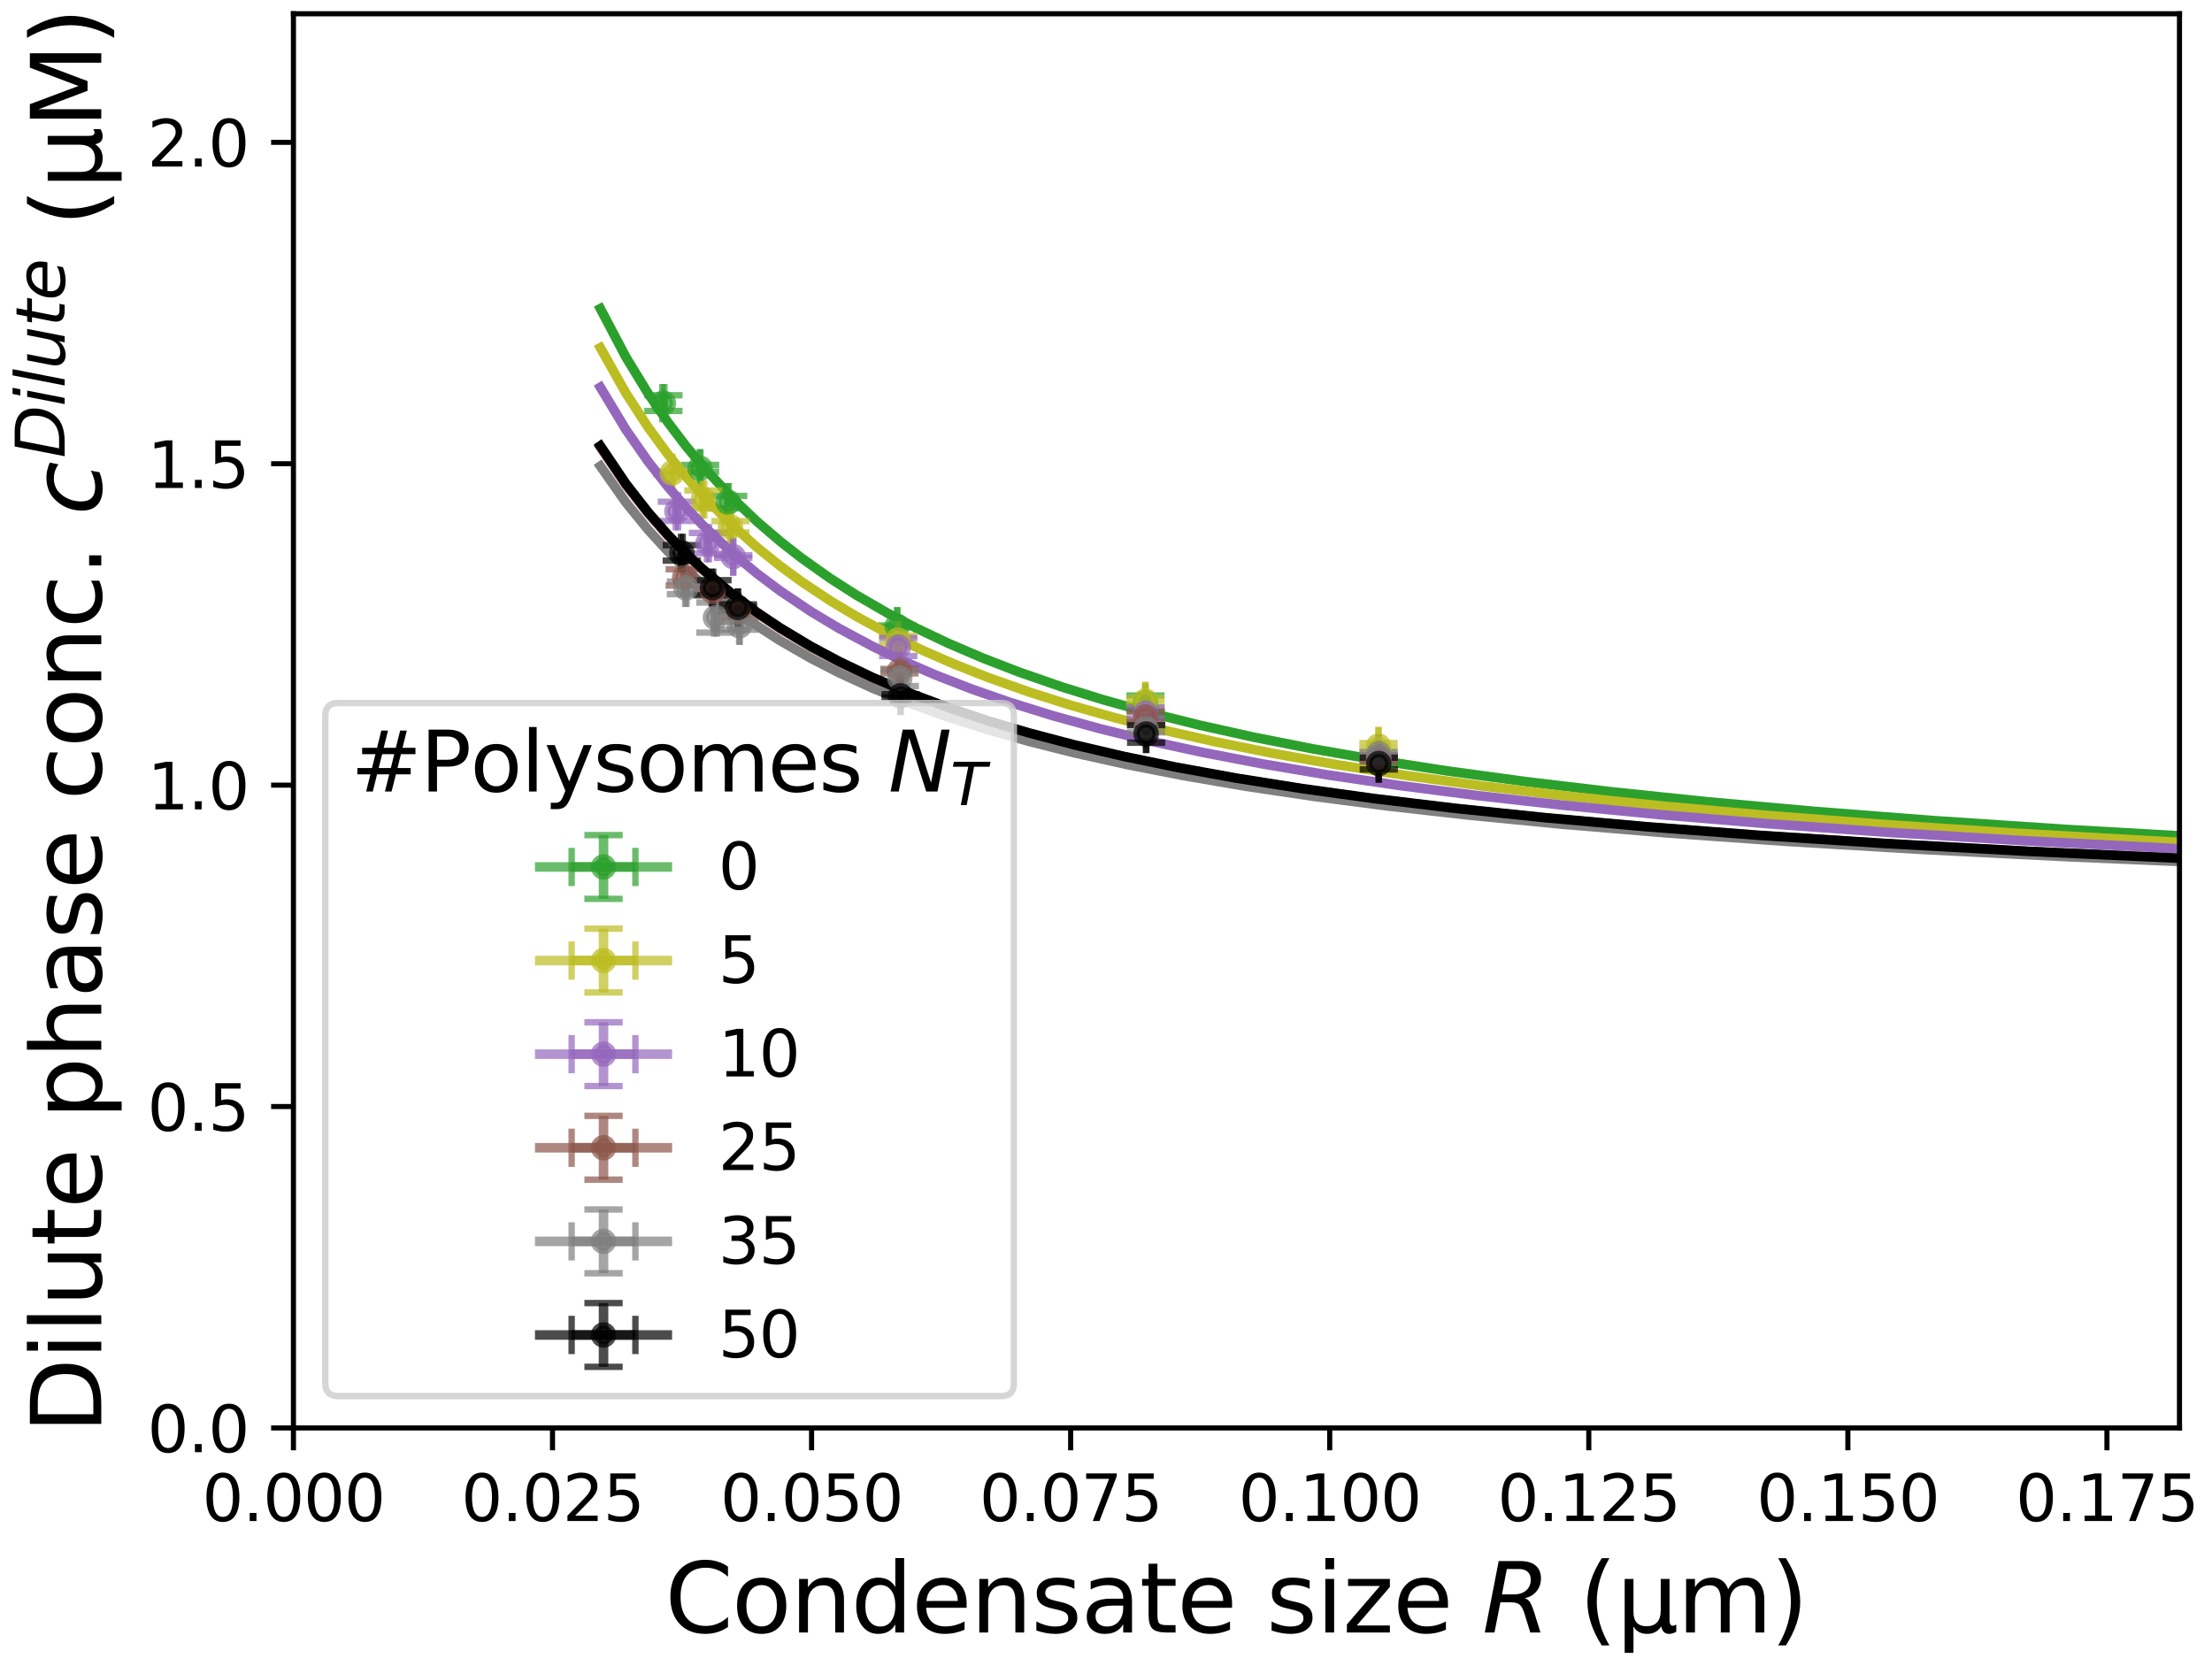 <?xml version="1.0" encoding="utf-8" standalone="no"?>
<!DOCTYPE svg PUBLIC "-//W3C//DTD SVG 1.1//EN"
  "http://www.w3.org/Graphics/SVG/1.1/DTD/svg11.dtd">
<svg xmlns:xlink="http://www.w3.org/1999/xlink" width="346.853pt" height="261.308pt" viewBox="0 0 346.853 261.308" xmlns="http://www.w3.org/2000/svg" version="1.1">
 <defs>
  <style type="text/css">*{stroke-linejoin: round; stroke-linecap: butt}</style>
 </defs>
 <g id="figure_1">
  <g id="patch_1">
   <path d="M 0 261.308 
L 346.853 261.308 
L 346.853 0 
L 0 0 
z
" style="fill: #ffffff"/>
  </g>
  <g id="axes_1">
   <g id="patch_2">
    <path d="M 46.013 223.92 
L 341.753 223.92 
L 341.753 2.16 
L 46.013 2.16 
z
" style="fill: #ffffff"/>
   </g>
   <g id="matplotlib.axis_1">
    <g id="xtick_1">
     <g id="line2d_1">
      <defs>
       <path id="m2ac8ee93c2" d="M 0 0 
L 0 3.5 
" style="stroke: #000000; stroke-width: 0.8"/>
      </defs>
      <g>
       <use xlink:href="#m2ac8ee93c2" x="46.013" y="223.92" style="stroke: #000000; stroke-width: 0.8"/>
      </g>
     </g>
     <g id="text_1">
      <!-- 0.000 -->
      <g transform="translate(31.699 238.518) scale(0.1 -0.1)">
       <defs>
        <path id="DejaVuSans-30" d="M 2034 4250 
Q 1547 4250 1301 3770 
Q 1056 3291 1056 2328 
Q 1056 1369 1301 889 
Q 1547 409 2034 409 
Q 2525 409 2770 889 
Q 3016 1369 3016 2328 
Q 3016 3291 2770 3770 
Q 2525 4250 2034 4250 
z
M 2034 4750 
Q 2819 4750 3233 4129 
Q 3647 3509 3647 2328 
Q 3647 1150 3233 529 
Q 2819 -91 2034 -91 
Q 1250 -91 836 529 
Q 422 1150 422 2328 
Q 422 3509 836 4129 
Q 1250 4750 2034 4750 
z
" transform="scale(0.016)"/>
        <path id="DejaVuSans-2e" d="M 684 794 
L 1344 794 
L 1344 0 
L 684 0 
L 684 794 
z
" transform="scale(0.016)"/>
       </defs>
       <use xlink:href="#DejaVuSans-30"/>
       <use xlink:href="#DejaVuSans-2e" x="63.623"/>
       <use xlink:href="#DejaVuSans-30" x="95.41"/>
       <use xlink:href="#DejaVuSans-30" x="159.033"/>
       <use xlink:href="#DejaVuSans-30" x="222.656"/>
      </g>
     </g>
    </g>
    <g id="xtick_2">
     <g id="line2d_2">
      <g>
       <use xlink:href="#m2ac8ee93c2" x="86.637" y="223.92" style="stroke: #000000; stroke-width: 0.8"/>
      </g>
     </g>
     <g id="text_2">
      <!-- 0.025 -->
      <g transform="translate(72.323 238.518) scale(0.1 -0.1)">
       <defs>
        <path id="DejaVuSans-32" d="M 1228 531 
L 3431 531 
L 3431 0 
L 469 0 
L 469 531 
Q 828 903 1448 1529 
Q 2069 2156 2228 2338 
Q 2531 2678 2651 2914 
Q 2772 3150 2772 3378 
Q 2772 3750 2511 3984 
Q 2250 4219 1831 4219 
Q 1534 4219 1204 4116 
Q 875 4013 500 3803 
L 500 4441 
Q 881 4594 1212 4672 
Q 1544 4750 1819 4750 
Q 2544 4750 2975 4387 
Q 3406 4025 3406 3419 
Q 3406 3131 3298 2873 
Q 3191 2616 2906 2266 
Q 2828 2175 2409 1742 
Q 1991 1309 1228 531 
z
" transform="scale(0.016)"/>
        <path id="DejaVuSans-35" d="M 691 4666 
L 3169 4666 
L 3169 4134 
L 1269 4134 
L 1269 2991 
Q 1406 3038 1543 3061 
Q 1681 3084 1819 3084 
Q 2600 3084 3056 2656 
Q 3513 2228 3513 1497 
Q 3513 744 3044 326 
Q 2575 -91 1722 -91 
Q 1428 -91 1123 -41 
Q 819 9 494 109 
L 494 744 
Q 775 591 1075 516 
Q 1375 441 1709 441 
Q 2250 441 2565 725 
Q 2881 1009 2881 1497 
Q 2881 1984 2565 2268 
Q 2250 2553 1709 2553 
Q 1456 2553 1204 2497 
Q 953 2441 691 2322 
L 691 4666 
z
" transform="scale(0.016)"/>
       </defs>
       <use xlink:href="#DejaVuSans-30"/>
       <use xlink:href="#DejaVuSans-2e" x="63.623"/>
       <use xlink:href="#DejaVuSans-30" x="95.41"/>
       <use xlink:href="#DejaVuSans-32" x="159.033"/>
       <use xlink:href="#DejaVuSans-35" x="222.656"/>
      </g>
     </g>
    </g>
    <g id="xtick_3">
     <g id="line2d_3">
      <g>
       <use xlink:href="#m2ac8ee93c2" x="127.26" y="223.92" style="stroke: #000000; stroke-width: 0.8"/>
      </g>
     </g>
     <g id="text_3">
      <!-- 0.050 -->
      <g transform="translate(112.946 238.518) scale(0.1 -0.1)">
       <use xlink:href="#DejaVuSans-30"/>
       <use xlink:href="#DejaVuSans-2e" x="63.623"/>
       <use xlink:href="#DejaVuSans-30" x="95.41"/>
       <use xlink:href="#DejaVuSans-35" x="159.033"/>
       <use xlink:href="#DejaVuSans-30" x="222.656"/>
      </g>
     </g>
    </g>
    <g id="xtick_4">
     <g id="line2d_4">
      <g>
       <use xlink:href="#m2ac8ee93c2" x="167.884" y="223.92" style="stroke: #000000; stroke-width: 0.8"/>
      </g>
     </g>
     <g id="text_4">
      <!-- 0.075 -->
      <g transform="translate(153.57 238.518) scale(0.1 -0.1)">
       <defs>
        <path id="DejaVuSans-37" d="M 525 4666 
L 3525 4666 
L 3525 4397 
L 1831 0 
L 1172 0 
L 2766 4134 
L 525 4134 
L 525 4666 
z
" transform="scale(0.016)"/>
       </defs>
       <use xlink:href="#DejaVuSans-30"/>
       <use xlink:href="#DejaVuSans-2e" x="63.623"/>
       <use xlink:href="#DejaVuSans-30" x="95.41"/>
       <use xlink:href="#DejaVuSans-37" x="159.033"/>
       <use xlink:href="#DejaVuSans-35" x="222.656"/>
      </g>
     </g>
    </g>
    <g id="xtick_5">
     <g id="line2d_5">
      <g>
       <use xlink:href="#m2ac8ee93c2" x="208.508" y="223.92" style="stroke: #000000; stroke-width: 0.8"/>
      </g>
     </g>
     <g id="text_5">
      <!-- 0.100 -->
      <g transform="translate(194.194 238.518) scale(0.1 -0.1)">
       <defs>
        <path id="DejaVuSans-31" d="M 794 531 
L 1825 531 
L 1825 4091 
L 703 3866 
L 703 4441 
L 1819 4666 
L 2450 4666 
L 2450 531 
L 3481 531 
L 3481 0 
L 794 0 
L 794 531 
z
" transform="scale(0.016)"/>
       </defs>
       <use xlink:href="#DejaVuSans-30"/>
       <use xlink:href="#DejaVuSans-2e" x="63.623"/>
       <use xlink:href="#DejaVuSans-31" x="95.41"/>
       <use xlink:href="#DejaVuSans-30" x="159.033"/>
       <use xlink:href="#DejaVuSans-30" x="222.656"/>
      </g>
     </g>
    </g>
    <g id="xtick_6">
     <g id="line2d_6">
      <g>
       <use xlink:href="#m2ac8ee93c2" x="249.131" y="223.92" style="stroke: #000000; stroke-width: 0.8"/>
      </g>
     </g>
     <g id="text_6">
      <!-- 0.125 -->
      <g transform="translate(234.817 238.518) scale(0.1 -0.1)">
       <use xlink:href="#DejaVuSans-30"/>
       <use xlink:href="#DejaVuSans-2e" x="63.623"/>
       <use xlink:href="#DejaVuSans-31" x="95.41"/>
       <use xlink:href="#DejaVuSans-32" x="159.033"/>
       <use xlink:href="#DejaVuSans-35" x="222.656"/>
      </g>
     </g>
    </g>
    <g id="xtick_7">
     <g id="line2d_7">
      <g>
       <use xlink:href="#m2ac8ee93c2" x="289.755" y="223.92" style="stroke: #000000; stroke-width: 0.8"/>
      </g>
     </g>
     <g id="text_7">
      <!-- 0.150 -->
      <g transform="translate(275.441 238.518) scale(0.1 -0.1)">
       <use xlink:href="#DejaVuSans-30"/>
       <use xlink:href="#DejaVuSans-2e" x="63.623"/>
       <use xlink:href="#DejaVuSans-31" x="95.41"/>
       <use xlink:href="#DejaVuSans-35" x="159.033"/>
       <use xlink:href="#DejaVuSans-30" x="222.656"/>
      </g>
     </g>
    </g>
    <g id="xtick_8">
     <g id="line2d_8">
      <g>
       <use xlink:href="#m2ac8ee93c2" x="330.379" y="223.92" style="stroke: #000000; stroke-width: 0.8"/>
      </g>
     </g>
     <g id="text_8">
      <!-- 0.175 -->
      <g transform="translate(316.064 238.518) scale(0.1 -0.1)">
       <use xlink:href="#DejaVuSans-30"/>
       <use xlink:href="#DejaVuSans-2e" x="63.623"/>
       <use xlink:href="#DejaVuSans-31" x="95.41"/>
       <use xlink:href="#DejaVuSans-37" x="159.033"/>
       <use xlink:href="#DejaVuSans-35" x="222.656"/>
      </g>
     </g>
    </g>
    <g id="text_9">
     <!-- Condensate size $R$ (µm) -->
     <g transform="translate(104.258 255.998) scale(0.15 -0.15)">
      <defs>
       <path id="DejaVuSans-43" d="M 4122 4306 
L 4122 3641 
Q 3803 3938 3442 4084 
Q 3081 4231 2675 4231 
Q 1875 4231 1450 3742 
Q 1025 3253 1025 2328 
Q 1025 1406 1450 917 
Q 1875 428 2675 428 
Q 3081 428 3442 575 
Q 3803 722 4122 1019 
L 4122 359 
Q 3791 134 3420 21 
Q 3050 -91 2638 -91 
Q 1578 -91 968 557 
Q 359 1206 359 2328 
Q 359 3453 968 4101 
Q 1578 4750 2638 4750 
Q 3056 4750 3426 4639 
Q 3797 4528 4122 4306 
z
" transform="scale(0.016)"/>
       <path id="DejaVuSans-6f" d="M 1959 3097 
Q 1497 3097 1228 2736 
Q 959 2375 959 1747 
Q 959 1119 1226 758 
Q 1494 397 1959 397 
Q 2419 397 2687 759 
Q 2956 1122 2956 1747 
Q 2956 2369 2687 2733 
Q 2419 3097 1959 3097 
z
M 1959 3584 
Q 2709 3584 3137 3096 
Q 3566 2609 3566 1747 
Q 3566 888 3137 398 
Q 2709 -91 1959 -91 
Q 1206 -91 779 398 
Q 353 888 353 1747 
Q 353 2609 779 3096 
Q 1206 3584 1959 3584 
z
" transform="scale(0.016)"/>
       <path id="DejaVuSans-6e" d="M 3513 2113 
L 3513 0 
L 2938 0 
L 2938 2094 
Q 2938 2591 2744 2837 
Q 2550 3084 2163 3084 
Q 1697 3084 1428 2787 
Q 1159 2491 1159 1978 
L 1159 0 
L 581 0 
L 581 3500 
L 1159 3500 
L 1159 2956 
Q 1366 3272 1645 3428 
Q 1925 3584 2291 3584 
Q 2894 3584 3203 3211 
Q 3513 2838 3513 2113 
z
" transform="scale(0.016)"/>
       <path id="DejaVuSans-64" d="M 2906 2969 
L 2906 4863 
L 3481 4863 
L 3481 0 
L 2906 0 
L 2906 525 
Q 2725 213 2448 61 
Q 2172 -91 1784 -91 
Q 1150 -91 751 415 
Q 353 922 353 1747 
Q 353 2572 751 3078 
Q 1150 3584 1784 3584 
Q 2172 3584 2448 3432 
Q 2725 3281 2906 2969 
z
M 947 1747 
Q 947 1113 1208 752 
Q 1469 391 1925 391 
Q 2381 391 2643 752 
Q 2906 1113 2906 1747 
Q 2906 2381 2643 2742 
Q 2381 3103 1925 3103 
Q 1469 3103 1208 2742 
Q 947 2381 947 1747 
z
" transform="scale(0.016)"/>
       <path id="DejaVuSans-65" d="M 3597 1894 
L 3597 1613 
L 953 1613 
Q 991 1019 1311 708 
Q 1631 397 2203 397 
Q 2534 397 2845 478 
Q 3156 559 3463 722 
L 3463 178 
Q 3153 47 2828 -22 
Q 2503 -91 2169 -91 
Q 1331 -91 842 396 
Q 353 884 353 1716 
Q 353 2575 817 3079 
Q 1281 3584 2069 3584 
Q 2775 3584 3186 3129 
Q 3597 2675 3597 1894 
z
M 3022 2063 
Q 3016 2534 2758 2815 
Q 2500 3097 2075 3097 
Q 1594 3097 1305 2825 
Q 1016 2553 972 2059 
L 3022 2063 
z
" transform="scale(0.016)"/>
       <path id="DejaVuSans-73" d="M 2834 3397 
L 2834 2853 
Q 2591 2978 2328 3040 
Q 2066 3103 1784 3103 
Q 1356 3103 1142 2972 
Q 928 2841 928 2578 
Q 928 2378 1081 2264 
Q 1234 2150 1697 2047 
L 1894 2003 
Q 2506 1872 2764 1633 
Q 3022 1394 3022 966 
Q 3022 478 2636 193 
Q 2250 -91 1575 -91 
Q 1294 -91 989 -36 
Q 684 19 347 128 
L 347 722 
Q 666 556 975 473 
Q 1284 391 1588 391 
Q 1994 391 2212 530 
Q 2431 669 2431 922 
Q 2431 1156 2273 1281 
Q 2116 1406 1581 1522 
L 1381 1569 
Q 847 1681 609 1914 
Q 372 2147 372 2553 
Q 372 3047 722 3315 
Q 1072 3584 1716 3584 
Q 2034 3584 2315 3537 
Q 2597 3491 2834 3397 
z
" transform="scale(0.016)"/>
       <path id="DejaVuSans-61" d="M 2194 1759 
Q 1497 1759 1228 1600 
Q 959 1441 959 1056 
Q 959 750 1161 570 
Q 1363 391 1709 391 
Q 2188 391 2477 730 
Q 2766 1069 2766 1631 
L 2766 1759 
L 2194 1759 
z
M 3341 1997 
L 3341 0 
L 2766 0 
L 2766 531 
Q 2569 213 2275 61 
Q 1981 -91 1556 -91 
Q 1019 -91 701 211 
Q 384 513 384 1019 
Q 384 1609 779 1909 
Q 1175 2209 1959 2209 
L 2766 2209 
L 2766 2266 
Q 2766 2663 2505 2880 
Q 2244 3097 1772 3097 
Q 1472 3097 1187 3025 
Q 903 2953 641 2809 
L 641 3341 
Q 956 3463 1253 3523 
Q 1550 3584 1831 3584 
Q 2591 3584 2966 3190 
Q 3341 2797 3341 1997 
z
" transform="scale(0.016)"/>
       <path id="DejaVuSans-74" d="M 1172 4494 
L 1172 3500 
L 2356 3500 
L 2356 3053 
L 1172 3053 
L 1172 1153 
Q 1172 725 1289 603 
Q 1406 481 1766 481 
L 2356 481 
L 2356 0 
L 1766 0 
Q 1100 0 847 248 
Q 594 497 594 1153 
L 594 3053 
L 172 3053 
L 172 3500 
L 594 3500 
L 594 4494 
L 1172 4494 
z
" transform="scale(0.016)"/>
       <path id="DejaVuSans-20" transform="scale(0.016)"/>
       <path id="DejaVuSans-69" d="M 603 3500 
L 1178 3500 
L 1178 0 
L 603 0 
L 603 3500 
z
M 603 4863 
L 1178 4863 
L 1178 4134 
L 603 4134 
L 603 4863 
z
" transform="scale(0.016)"/>
       <path id="DejaVuSans-7a" d="M 353 3500 
L 3084 3500 
L 3084 2975 
L 922 459 
L 3084 459 
L 3084 0 
L 275 0 
L 275 525 
L 2438 3041 
L 353 3041 
L 353 3500 
z
" transform="scale(0.016)"/>
       <path id="DejaVuSans-Oblique-52" d="M 1613 4147 
L 1294 2491 
L 2106 2491 
Q 2584 2491 2879 2755 
Q 3175 3019 3175 3444 
Q 3175 3784 2976 3965 
Q 2778 4147 2406 4147 
L 1613 4147 
z
M 2772 2241 
Q 2972 2194 3105 2009 
Q 3238 1825 3413 1275 
L 3809 0 
L 3144 0 
L 2778 1197 
Q 2638 1659 2453 1815 
Q 2269 1972 1888 1972 
L 1191 1972 
L 806 0 
L 172 0 
L 1081 4666 
L 2503 4666 
Q 3150 4666 3495 4373 
Q 3841 4081 3841 3531 
Q 3841 3044 3547 2687 
Q 3253 2331 2772 2241 
z
" transform="scale(0.016)"/>
       <path id="DejaVuSans-28" d="M 1984 4856 
Q 1566 4138 1362 3434 
Q 1159 2731 1159 2009 
Q 1159 1288 1364 580 
Q 1569 -128 1984 -844 
L 1484 -844 
Q 1016 -109 783 600 
Q 550 1309 550 2009 
Q 550 2706 781 3412 
Q 1013 4119 1484 4856 
L 1984 4856 
z
" transform="scale(0.016)"/>
       <path id="DejaVuSans-b5" d="M 544 -1331 
L 544 3500 
L 1119 3500 
L 1119 1325 
Q 1119 872 1334 640 
Q 1550 409 1972 409 
Q 2434 409 2667 671 
Q 2900 934 2900 1459 
L 2900 3500 
L 3475 3500 
L 3475 806 
Q 3475 619 3529 530 
Q 3584 441 3700 441 
Q 3728 441 3778 458 
Q 3828 475 3916 513 
L 3916 50 
Q 3788 -22 3673 -56 
Q 3559 -91 3450 -91 
Q 3234 -91 3106 31 
Q 2978 153 2931 403 
Q 2775 156 2548 32 
Q 2322 -91 2016 -91 
Q 1697 -91 1473 31 
Q 1250 153 1119 397 
L 1119 -1331 
L 544 -1331 
z
" transform="scale(0.016)"/>
       <path id="DejaVuSans-6d" d="M 3328 2828 
Q 3544 3216 3844 3400 
Q 4144 3584 4550 3584 
Q 5097 3584 5394 3201 
Q 5691 2819 5691 2113 
L 5691 0 
L 5113 0 
L 5113 2094 
Q 5113 2597 4934 2840 
Q 4756 3084 4391 3084 
Q 3944 3084 3684 2787 
Q 3425 2491 3425 1978 
L 3425 0 
L 2847 0 
L 2847 2094 
Q 2847 2600 2669 2842 
Q 2491 3084 2119 3084 
Q 1678 3084 1418 2786 
Q 1159 2488 1159 1978 
L 1159 0 
L 581 0 
L 581 3500 
L 1159 3500 
L 1159 2956 
Q 1356 3278 1631 3431 
Q 1906 3584 2284 3584 
Q 2666 3584 2933 3390 
Q 3200 3197 3328 2828 
z
" transform="scale(0.016)"/>
       <path id="DejaVuSans-29" d="M 513 4856 
L 1013 4856 
Q 1481 4119 1714 3412 
Q 1947 2706 1947 2009 
Q 1947 1309 1714 600 
Q 1481 -109 1013 -844 
L 513 -844 
Q 928 -128 1133 580 
Q 1338 1288 1338 2009 
Q 1338 2731 1133 3434 
Q 928 4138 513 4856 
z
" transform="scale(0.016)"/>
      </defs>
      <use xlink:href="#DejaVuSans-43" transform="translate(0 0.016)"/>
      <use xlink:href="#DejaVuSans-6f" transform="translate(69.824 0.016)"/>
      <use xlink:href="#DejaVuSans-6e" transform="translate(131.006 0.016)"/>
      <use xlink:href="#DejaVuSans-64" transform="translate(194.385 0.016)"/>
      <use xlink:href="#DejaVuSans-65" transform="translate(257.861 0.016)"/>
      <use xlink:href="#DejaVuSans-6e" transform="translate(319.385 0.016)"/>
      <use xlink:href="#DejaVuSans-73" transform="translate(382.764 0.016)"/>
      <use xlink:href="#DejaVuSans-61" transform="translate(434.863 0.016)"/>
      <use xlink:href="#DejaVuSans-74" transform="translate(496.143 0.016)"/>
      <use xlink:href="#DejaVuSans-65" transform="translate(535.352 0.016)"/>
      <use xlink:href="#DejaVuSans-20" transform="translate(596.875 0.016)"/>
      <use xlink:href="#DejaVuSans-73" transform="translate(628.662 0.016)"/>
      <use xlink:href="#DejaVuSans-69" transform="translate(680.762 0.016)"/>
      <use xlink:href="#DejaVuSans-7a" transform="translate(708.545 0.016)"/>
      <use xlink:href="#DejaVuSans-65" transform="translate(761.035 0.016)"/>
      <use xlink:href="#DejaVuSans-20" transform="translate(822.559 0.016)"/>
      <use xlink:href="#DejaVuSans-Oblique-52" transform="translate(854.346 0.016)"/>
      <use xlink:href="#DejaVuSans-20" transform="translate(923.828 0.016)"/>
      <use xlink:href="#DejaVuSans-28" transform="translate(955.615 0.016)"/>
      <use xlink:href="#DejaVuSans-b5" transform="translate(994.629 0.016)"/>
      <use xlink:href="#DejaVuSans-6d" transform="translate(1058.252 0.016)"/>
      <use xlink:href="#DejaVuSans-29" transform="translate(1155.664 0.016)"/>
     </g>
    </g>
   </g>
   <g id="matplotlib.axis_2">
    <g id="ytick_1">
     <g id="line2d_9">
      <defs>
       <path id="m7efb59e0e3" d="M 0 0 
L -3.5 0 
" style="stroke: #000000; stroke-width: 0.8"/>
      </defs>
      <g>
       <use xlink:href="#m7efb59e0e3" x="46.013" y="223.92" style="stroke: #000000; stroke-width: 0.8"/>
      </g>
     </g>
     <g id="text_10">
      <!-- 0.0 -->
      <g transform="translate(23.11 227.719) scale(0.1 -0.1)">
       <use xlink:href="#DejaVuSans-30"/>
       <use xlink:href="#DejaVuSans-2e" x="63.623"/>
       <use xlink:href="#DejaVuSans-30" x="95.41"/>
      </g>
     </g>
    </g>
    <g id="ytick_2">
     <g id="line2d_10">
      <g>
       <use xlink:href="#m7efb59e0e3" x="46.013" y="173.52" style="stroke: #000000; stroke-width: 0.8"/>
      </g>
     </g>
     <g id="text_11">
      <!-- 0.5 -->
      <g transform="translate(23.11 177.319) scale(0.1 -0.1)">
       <use xlink:href="#DejaVuSans-30"/>
       <use xlink:href="#DejaVuSans-2e" x="63.623"/>
       <use xlink:href="#DejaVuSans-35" x="95.41"/>
      </g>
     </g>
    </g>
    <g id="ytick_3">
     <g id="line2d_11">
      <g>
       <use xlink:href="#m7efb59e0e3" x="46.013" y="123.12" style="stroke: #000000; stroke-width: 0.8"/>
      </g>
     </g>
     <g id="text_12">
      <!-- 1.0 -->
      <g transform="translate(23.11 126.919) scale(0.1 -0.1)">
       <use xlink:href="#DejaVuSans-31"/>
       <use xlink:href="#DejaVuSans-2e" x="63.623"/>
       <use xlink:href="#DejaVuSans-30" x="95.41"/>
      </g>
     </g>
    </g>
    <g id="ytick_4">
     <g id="line2d_12">
      <g>
       <use xlink:href="#m7efb59e0e3" x="46.013" y="72.72" style="stroke: #000000; stroke-width: 0.8"/>
      </g>
     </g>
     <g id="text_13">
      <!-- 1.5 -->
      <g transform="translate(23.11 76.519) scale(0.1 -0.1)">
       <use xlink:href="#DejaVuSans-31"/>
       <use xlink:href="#DejaVuSans-2e" x="63.623"/>
       <use xlink:href="#DejaVuSans-35" x="95.41"/>
      </g>
     </g>
    </g>
    <g id="ytick_5">
     <g id="line2d_13">
      <g>
       <use xlink:href="#m7efb59e0e3" x="46.013" y="22.32" style="stroke: #000000; stroke-width: 0.8"/>
      </g>
     </g>
     <g id="text_14">
      <!-- 2.0 -->
      <g transform="translate(23.11 26.119) scale(0.1 -0.1)">
       <use xlink:href="#DejaVuSans-32"/>
       <use xlink:href="#DejaVuSans-2e" x="63.623"/>
       <use xlink:href="#DejaVuSans-30" x="95.41"/>
      </g>
     </g>
    </g>
    <g id="text_15">
     <!-- Dilute phase conc. $c^{Dilute}$ (µM) -->
     <g transform="translate(15.96 224.79) rotate(-90) scale(0.15 -0.15)">
      <defs>
       <path id="DejaVuSans-44" d="M 1259 4147 
L 1259 519 
L 2022 519 
Q 2988 519 3436 956 
Q 3884 1394 3884 2338 
Q 3884 3275 3436 3711 
Q 2988 4147 2022 4147 
L 1259 4147 
z
M 628 4666 
L 1925 4666 
Q 3281 4666 3915 4102 
Q 4550 3538 4550 2338 
Q 4550 1131 3912 565 
Q 3275 0 1925 0 
L 628 0 
L 628 4666 
z
" transform="scale(0.016)"/>
       <path id="DejaVuSans-6c" d="M 603 4863 
L 1178 4863 
L 1178 0 
L 603 0 
L 603 4863 
z
" transform="scale(0.016)"/>
       <path id="DejaVuSans-75" d="M 544 1381 
L 544 3500 
L 1119 3500 
L 1119 1403 
Q 1119 906 1312 657 
Q 1506 409 1894 409 
Q 2359 409 2629 706 
Q 2900 1003 2900 1516 
L 2900 3500 
L 3475 3500 
L 3475 0 
L 2900 0 
L 2900 538 
Q 2691 219 2414 64 
Q 2138 -91 1772 -91 
Q 1169 -91 856 284 
Q 544 659 544 1381 
z
M 1991 3584 
L 1991 3584 
z
" transform="scale(0.016)"/>
       <path id="DejaVuSans-70" d="M 1159 525 
L 1159 -1331 
L 581 -1331 
L 581 3500 
L 1159 3500 
L 1159 2969 
Q 1341 3281 1617 3432 
Q 1894 3584 2278 3584 
Q 2916 3584 3314 3078 
Q 3713 2572 3713 1747 
Q 3713 922 3314 415 
Q 2916 -91 2278 -91 
Q 1894 -91 1617 61 
Q 1341 213 1159 525 
z
M 3116 1747 
Q 3116 2381 2855 2742 
Q 2594 3103 2138 3103 
Q 1681 3103 1420 2742 
Q 1159 2381 1159 1747 
Q 1159 1113 1420 752 
Q 1681 391 2138 391 
Q 2594 391 2855 752 
Q 3116 1113 3116 1747 
z
" transform="scale(0.016)"/>
       <path id="DejaVuSans-68" d="M 3513 2113 
L 3513 0 
L 2938 0 
L 2938 2094 
Q 2938 2591 2744 2837 
Q 2550 3084 2163 3084 
Q 1697 3084 1428 2787 
Q 1159 2491 1159 1978 
L 1159 0 
L 581 0 
L 581 4863 
L 1159 4863 
L 1159 2956 
Q 1366 3272 1645 3428 
Q 1925 3584 2291 3584 
Q 2894 3584 3203 3211 
Q 3513 2838 3513 2113 
z
" transform="scale(0.016)"/>
       <path id="DejaVuSans-63" d="M 3122 3366 
L 3122 2828 
Q 2878 2963 2633 3030 
Q 2388 3097 2138 3097 
Q 1578 3097 1268 2742 
Q 959 2388 959 1747 
Q 959 1106 1268 751 
Q 1578 397 2138 397 
Q 2388 397 2633 464 
Q 2878 531 3122 666 
L 3122 134 
Q 2881 22 2623 -34 
Q 2366 -91 2075 -91 
Q 1284 -91 818 406 
Q 353 903 353 1747 
Q 353 2603 823 3093 
Q 1294 3584 2113 3584 
Q 2378 3584 2631 3529 
Q 2884 3475 3122 3366 
z
" transform="scale(0.016)"/>
       <path id="DejaVuSans-Oblique-63" d="M 3431 3366 
L 3316 2797 
Q 3109 2947 2876 3022 
Q 2644 3097 2394 3097 
Q 2119 3097 1870 3000 
Q 1622 2903 1453 2725 
Q 1184 2453 1037 2087 
Q 891 1722 891 1331 
Q 891 859 1127 628 
Q 1363 397 1844 397 
Q 2081 397 2348 469 
Q 2616 541 2906 684 
L 2797 116 
Q 2547 13 2283 -39 
Q 2019 -91 1741 -91 
Q 1044 -91 669 257 
Q 294 606 294 1253 
Q 294 1797 489 2255 
Q 684 2713 1069 3078 
Q 1331 3328 1684 3456 
Q 2038 3584 2456 3584 
Q 2700 3584 2940 3529 
Q 3181 3475 3431 3366 
z
" transform="scale(0.016)"/>
       <path id="DejaVuSans-Oblique-44" d="M 1081 4666 
L 2438 4666 
Q 3519 4666 4070 4208 
Q 4622 3750 4622 2847 
Q 4622 2250 4412 1698 
Q 4203 1147 3834 769 
Q 3463 381 2891 190 
Q 2319 0 1538 0 
L 172 0 
L 1081 4666 
z
M 1613 4147 
L 909 519 
L 1734 519 
Q 2794 519 3375 1128 
Q 3956 1738 3956 2847 
Q 3956 3519 3581 3833 
Q 3206 4147 2406 4147 
L 1613 4147 
z
" transform="scale(0.016)"/>
       <path id="DejaVuSans-Oblique-69" d="M 1172 4863 
L 1747 4863 
L 1606 4134 
L 1031 4134 
L 1172 4863 
z
M 909 3500 
L 1484 3500 
L 800 0 
L 225 0 
L 909 3500 
z
" transform="scale(0.016)"/>
       <path id="DejaVuSans-Oblique-6c" d="M 1172 4863 
L 1747 4863 
L 800 0 
L 225 0 
L 1172 4863 
z
" transform="scale(0.016)"/>
       <path id="DejaVuSans-Oblique-75" d="M 428 1388 
L 838 3500 
L 1416 3500 
L 1006 1409 
Q 975 1256 961 1147 
Q 947 1038 947 966 
Q 947 700 1109 554 
Q 1272 409 1569 409 
Q 2031 409 2368 721 
Q 2706 1034 2809 1563 
L 3194 3500 
L 3769 3500 
L 3091 0 
L 2516 0 
L 2631 550 
Q 2388 244 2052 76 
Q 1716 -91 1338 -91 
Q 878 -91 622 161 
Q 366 413 366 863 
Q 366 956 381 1097 
Q 397 1238 428 1388 
z
" transform="scale(0.016)"/>
       <path id="DejaVuSans-Oblique-74" d="M 2706 3500 
L 2619 3053 
L 1472 3053 
L 1100 1153 
Q 1081 1047 1072 975 
Q 1063 903 1063 863 
Q 1063 663 1183 572 
Q 1303 481 1569 481 
L 2150 481 
L 2053 0 
L 1503 0 
Q 991 0 739 200 
Q 488 400 488 806 
Q 488 878 497 964 
Q 506 1050 525 1153 
L 897 3053 
L 409 3053 
L 500 3500 
L 978 3500 
L 1172 4494 
L 1747 4494 
L 1556 3500 
L 2706 3500 
z
" transform="scale(0.016)"/>
       <path id="DejaVuSans-Oblique-65" d="M 3078 2063 
Q 3088 2113 3092 2166 
Q 3097 2219 3097 2272 
Q 3097 2653 2873 2875 
Q 2650 3097 2266 3097 
Q 1838 3097 1509 2826 
Q 1181 2556 1013 2059 
L 3078 2063 
z
M 3578 1613 
L 903 1613 
Q 884 1494 878 1425 
Q 872 1356 872 1306 
Q 872 872 1139 634 
Q 1406 397 1894 397 
Q 2269 397 2603 481 
Q 2938 566 3225 728 
L 3116 159 
Q 2806 34 2476 -28 
Q 2147 -91 1806 -91 
Q 1078 -91 686 257 
Q 294 606 294 1247 
Q 294 1794 489 2264 
Q 684 2734 1063 3103 
Q 1306 3334 1642 3459 
Q 1978 3584 2356 3584 
Q 2950 3584 3301 3228 
Q 3653 2872 3653 2272 
Q 3653 2128 3634 1964 
Q 3616 1800 3578 1613 
z
" transform="scale(0.016)"/>
       <path id="DejaVuSans-4d" d="M 628 4666 
L 1569 4666 
L 2759 1491 
L 3956 4666 
L 4897 4666 
L 4897 0 
L 4281 0 
L 4281 4097 
L 3078 897 
L 2444 897 
L 1241 4097 
L 1241 0 
L 628 0 
L 628 4666 
z
" transform="scale(0.016)"/>
      </defs>
      <use xlink:href="#DejaVuSans-44" transform="translate(0 0.53)"/>
      <use xlink:href="#DejaVuSans-69" transform="translate(77.002 0.53)"/>
      <use xlink:href="#DejaVuSans-6c" transform="translate(104.785 0.53)"/>
      <use xlink:href="#DejaVuSans-75" transform="translate(132.568 0.53)"/>
      <use xlink:href="#DejaVuSans-74" transform="translate(195.947 0.53)"/>
      <use xlink:href="#DejaVuSans-65" transform="translate(235.156 0.53)"/>
      <use xlink:href="#DejaVuSans-20" transform="translate(296.68 0.53)"/>
      <use xlink:href="#DejaVuSans-70" transform="translate(328.467 0.53)"/>
      <use xlink:href="#DejaVuSans-68" transform="translate(391.943 0.53)"/>
      <use xlink:href="#DejaVuSans-61" transform="translate(455.322 0.53)"/>
      <use xlink:href="#DejaVuSans-73" transform="translate(516.602 0.53)"/>
      <use xlink:href="#DejaVuSans-65" transform="translate(568.701 0.53)"/>
      <use xlink:href="#DejaVuSans-20" transform="translate(630.225 0.53)"/>
      <use xlink:href="#DejaVuSans-63" transform="translate(662.012 0.53)"/>
      <use xlink:href="#DejaVuSans-6f" transform="translate(716.992 0.53)"/>
      <use xlink:href="#DejaVuSans-6e" transform="translate(778.174 0.53)"/>
      <use xlink:href="#DejaVuSans-63" transform="translate(841.553 0.53)"/>
      <use xlink:href="#DejaVuSans-2e" transform="translate(896.533 0.53)"/>
      <use xlink:href="#DejaVuSans-20" transform="translate(928.32 0.53)"/>
      <use xlink:href="#DejaVuSans-Oblique-63" transform="translate(960.107 0.53)"/>
      <use xlink:href="#DejaVuSans-Oblique-44" transform="translate(1019.738 38.811) scale(0.7)"/>
      <use xlink:href="#DejaVuSans-Oblique-69" transform="translate(1073.639 38.811) scale(0.7)"/>
      <use xlink:href="#DejaVuSans-Oblique-6c" transform="translate(1093.087 38.811) scale(0.7)"/>
      <use xlink:href="#DejaVuSans-Oblique-75" transform="translate(1112.536 38.811) scale(0.7)"/>
      <use xlink:href="#DejaVuSans-Oblique-74" transform="translate(1156.901 38.811) scale(0.7)"/>
      <use xlink:href="#DejaVuSans-Oblique-65" transform="translate(1184.347 38.811) scale(0.7)"/>
      <use xlink:href="#DejaVuSans-20" transform="translate(1230.148 0.53)"/>
      <use xlink:href="#DejaVuSans-28" transform="translate(1261.935 0.53)"/>
      <use xlink:href="#DejaVuSans-b5" transform="translate(1300.949 0.53)"/>
      <use xlink:href="#DejaVuSans-4d" transform="translate(1364.572 0.53)"/>
      <use xlink:href="#DejaVuSans-29" transform="translate(1450.851 0.53)"/>
     </g>
    </g>
   </g>
   <g id="LineCollection_1">
    <path d="M 103.861 63.211 
L 104.181 63.211 
" clip-path="url(#p5f221e57de)" style="fill: none; stroke: #2ca02c; stroke-opacity: 0.7; stroke-width: 1.5"/>
    <path d="M 109.717 73.435 
L 109.83 73.435 
" clip-path="url(#p5f221e57de)" style="fill: none; stroke: #2ca02c; stroke-opacity: 0.7; stroke-width: 1.5"/>
    <path d="M 114.092 78.745 
L 114.275 78.745 
" clip-path="url(#p5f221e57de)" style="fill: none; stroke: #2ca02c; stroke-opacity: 0.7; stroke-width: 1.5"/>
    <path d="M 140.687 98.203 
L 140.7 98.203 
" clip-path="url(#p5f221e57de)" style="fill: none; stroke: #2ca02c; stroke-opacity: 0.7; stroke-width: 1.5"/>
    <path d="M 179.574 110.238 
L 179.631 110.238 
" clip-path="url(#p5f221e57de)" style="fill: none; stroke: #2ca02c; stroke-opacity: 0.7; stroke-width: 1.5"/>
    <path d="M 216.187 119.242 
L 216.195 119.242 
" clip-path="url(#p5f221e57de)" style="fill: none; stroke: #2ca02c; stroke-opacity: 0.7; stroke-width: 1.5"/>
   </g>
   <g id="LineCollection_2">
    <path d="M 104.021 64.445 
L 104.021 61.977 
" clip-path="url(#p5f221e57de)" style="fill: none; stroke: #2ca02c; stroke-opacity: 0.7; stroke-width: 1.5"/>
    <path d="M 109.774 73.964 
L 109.774 72.906 
" clip-path="url(#p5f221e57de)" style="fill: none; stroke: #2ca02c; stroke-opacity: 0.7; stroke-width: 1.5"/>
    <path d="M 114.183 79.721 
L 114.183 77.77 
" clip-path="url(#p5f221e57de)" style="fill: none; stroke: #2ca02c; stroke-opacity: 0.7; stroke-width: 1.5"/>
    <path d="M 140.694 98.335 
L 140.694 98.072 
" clip-path="url(#p5f221e57de)" style="fill: none; stroke: #2ca02c; stroke-opacity: 0.7; stroke-width: 1.5"/>
    <path d="M 179.602 111.413 
L 179.602 109.062 
" clip-path="url(#p5f221e57de)" style="fill: none; stroke: #2ca02c; stroke-opacity: 0.7; stroke-width: 1.5"/>
    <path d="M 216.191 119.521 
L 216.191 118.964 
" clip-path="url(#p5f221e57de)" style="fill: none; stroke: #2ca02c; stroke-opacity: 0.7; stroke-width: 1.5"/>
   </g>
   <g id="line2d_14">
    <defs>
     <path id="m84e99b2dac" d="M 0 3 
L 0 -3 
" style="stroke: #2ca02c; stroke-opacity: 0.7"/>
    </defs>
    <g clip-path="url(#p5f221e57de)">
     <use xlink:href="#m84e99b2dac" x="103.861" y="63.211" style="fill: #2ca02c; fill-opacity: 0.7; stroke: #2ca02c; stroke-opacity: 0.7"/>
     <use xlink:href="#m84e99b2dac" x="109.717" y="73.435" style="fill: #2ca02c; fill-opacity: 0.7; stroke: #2ca02c; stroke-opacity: 0.7"/>
     <use xlink:href="#m84e99b2dac" x="114.092" y="78.745" style="fill: #2ca02c; fill-opacity: 0.7; stroke: #2ca02c; stroke-opacity: 0.7"/>
     <use xlink:href="#m84e99b2dac" x="140.687" y="98.203" style="fill: #2ca02c; fill-opacity: 0.7; stroke: #2ca02c; stroke-opacity: 0.7"/>
     <use xlink:href="#m84e99b2dac" x="179.574" y="110.238" style="fill: #2ca02c; fill-opacity: 0.7; stroke: #2ca02c; stroke-opacity: 0.7"/>
     <use xlink:href="#m84e99b2dac" x="216.187" y="119.242" style="fill: #2ca02c; fill-opacity: 0.7; stroke: #2ca02c; stroke-opacity: 0.7"/>
    </g>
   </g>
   <g id="line2d_15">
    <g clip-path="url(#p5f221e57de)">
     <use xlink:href="#m84e99b2dac" x="104.181" y="63.211" style="fill: #2ca02c; fill-opacity: 0.7; stroke: #2ca02c; stroke-opacity: 0.7"/>
     <use xlink:href="#m84e99b2dac" x="109.83" y="73.435" style="fill: #2ca02c; fill-opacity: 0.7; stroke: #2ca02c; stroke-opacity: 0.7"/>
     <use xlink:href="#m84e99b2dac" x="114.275" y="78.745" style="fill: #2ca02c; fill-opacity: 0.7; stroke: #2ca02c; stroke-opacity: 0.7"/>
     <use xlink:href="#m84e99b2dac" x="140.7" y="98.203" style="fill: #2ca02c; fill-opacity: 0.7; stroke: #2ca02c; stroke-opacity: 0.7"/>
     <use xlink:href="#m84e99b2dac" x="179.631" y="110.238" style="fill: #2ca02c; fill-opacity: 0.7; stroke: #2ca02c; stroke-opacity: 0.7"/>
     <use xlink:href="#m84e99b2dac" x="216.195" y="119.242" style="fill: #2ca02c; fill-opacity: 0.7; stroke: #2ca02c; stroke-opacity: 0.7"/>
    </g>
   </g>
   <g id="line2d_16">
    <defs>
     <path id="m3abfd6a754" d="M 3 0 
L -3 -0 
" style="stroke: #2ca02c; stroke-opacity: 0.7"/>
    </defs>
    <g clip-path="url(#p5f221e57de)">
     <use xlink:href="#m3abfd6a754" x="104.021" y="64.445" style="fill: #2ca02c; fill-opacity: 0.7; stroke: #2ca02c; stroke-opacity: 0.7"/>
     <use xlink:href="#m3abfd6a754" x="109.774" y="73.964" style="fill: #2ca02c; fill-opacity: 0.7; stroke: #2ca02c; stroke-opacity: 0.7"/>
     <use xlink:href="#m3abfd6a754" x="114.183" y="79.721" style="fill: #2ca02c; fill-opacity: 0.7; stroke: #2ca02c; stroke-opacity: 0.7"/>
     <use xlink:href="#m3abfd6a754" x="140.694" y="98.335" style="fill: #2ca02c; fill-opacity: 0.7; stroke: #2ca02c; stroke-opacity: 0.7"/>
     <use xlink:href="#m3abfd6a754" x="179.602" y="111.413" style="fill: #2ca02c; fill-opacity: 0.7; stroke: #2ca02c; stroke-opacity: 0.7"/>
     <use xlink:href="#m3abfd6a754" x="216.191" y="119.521" style="fill: #2ca02c; fill-opacity: 0.7; stroke: #2ca02c; stroke-opacity: 0.7"/>
    </g>
   </g>
   <g id="line2d_17">
    <g clip-path="url(#p5f221e57de)">
     <use xlink:href="#m3abfd6a754" x="104.021" y="61.977" style="fill: #2ca02c; fill-opacity: 0.7; stroke: #2ca02c; stroke-opacity: 0.7"/>
     <use xlink:href="#m3abfd6a754" x="109.774" y="72.906" style="fill: #2ca02c; fill-opacity: 0.7; stroke: #2ca02c; stroke-opacity: 0.7"/>
     <use xlink:href="#m3abfd6a754" x="114.183" y="77.77" style="fill: #2ca02c; fill-opacity: 0.7; stroke: #2ca02c; stroke-opacity: 0.7"/>
     <use xlink:href="#m3abfd6a754" x="140.694" y="98.072" style="fill: #2ca02c; fill-opacity: 0.7; stroke: #2ca02c; stroke-opacity: 0.7"/>
     <use xlink:href="#m3abfd6a754" x="179.602" y="109.062" style="fill: #2ca02c; fill-opacity: 0.7; stroke: #2ca02c; stroke-opacity: 0.7"/>
     <use xlink:href="#m3abfd6a754" x="216.191" y="118.964" style="fill: #2ca02c; fill-opacity: 0.7; stroke: #2ca02c; stroke-opacity: 0.7"/>
    </g>
   </g>
   <g id="LineCollection_3">
    <path clip-path="url(#p5f221e57de)" style="fill: none; stroke: #2ca02c; stroke-opacity: 0.7; stroke-width: 1.5"/>
   </g>
   <g id="LineCollection_4">
    <path clip-path="url(#p5f221e57de)" style="fill: none; stroke: #2ca02c; stroke-opacity: 0.7; stroke-width: 1.5"/>
   </g>
   <g id="line2d_18">
    <g clip-path="url(#p5f221e57de)">
     <use xlink:href="#m84e99b2dac" x="46.013" y="324.72" style="fill: #2ca02c; fill-opacity: 0.7; stroke: #2ca02c; stroke-opacity: 0.7"/>
    </g>
   </g>
   <g id="line2d_19">
    <g clip-path="url(#p5f221e57de)">
     <use xlink:href="#m84e99b2dac" x="46.013" y="324.72" style="fill: #2ca02c; fill-opacity: 0.7; stroke: #2ca02c; stroke-opacity: 0.7"/>
    </g>
   </g>
   <g id="line2d_20">
    <g clip-path="url(#p5f221e57de)">
     <use xlink:href="#m3abfd6a754" x="46.013" y="324.72" style="fill: #2ca02c; fill-opacity: 0.7; stroke: #2ca02c; stroke-opacity: 0.7"/>
    </g>
   </g>
   <g id="line2d_21">
    <g clip-path="url(#p5f221e57de)">
     <use xlink:href="#m3abfd6a754" x="46.013" y="324.72" style="fill: #2ca02c; fill-opacity: 0.7; stroke: #2ca02c; stroke-opacity: 0.7"/>
    </g>
   </g>
   <g id="line2d_22">
    <path d="M 94.135 48.399 
L 98.153 56.01 
L 101.632 61.712 
L 104.723 66.211 
L 107.519 69.891 
L 110.082 72.981 
L 114.668 77.937 
L 118.712 81.788 
L 122.35 84.904 
L 125.671 87.499 
L 130.187 90.7 
L 134.265 93.308 
L 139.175 96.147 
L 143.617 98.468 
L 148.655 100.859 
L 154.113 103.197 
L 159.855 105.414 
L 166.479 107.709 
L 173.073 109.757 
L 180.178 111.738 
L 188.118 113.717 
L 196.607 115.602 
L 205.832 117.424 
L 215.868 119.181 
L 227.026 120.906 
L 239.417 122.588 
L 253.024 124.203 
L 267.953 125.748 
L 284.529 127.236 
L 303.112 128.676 
L 323.862 130.056 
L 347.23 131.383 
L 347.853 131.416 
L 347.853 131.416 
" clip-path="url(#p5f221e57de)" style="fill: none; stroke: #2ca02c; stroke-width: 1.5; stroke-linecap: square"/>
   </g>
   <g id="LineCollection_5">
    <path d="M 105.378 74.148 
L 105.43 74.148 
" clip-path="url(#p5f221e57de)" style="fill: none; stroke: #bcbd22; stroke-opacity: 0.7; stroke-width: 1.5"/>
    <path d="M 110.144 78.322 
L 110.441 78.322 
" clip-path="url(#p5f221e57de)" style="fill: none; stroke: #bcbd22; stroke-opacity: 0.7; stroke-width: 1.5"/>
    <path d="M 114.461 82.606 
L 114.626 82.606 
" clip-path="url(#p5f221e57de)" style="fill: none; stroke: #bcbd22; stroke-opacity: 0.7; stroke-width: 1.5"/>
    <path d="M 140.766 100.386 
L 140.833 100.386 
" clip-path="url(#p5f221e57de)" style="fill: none; stroke: #bcbd22; stroke-opacity: 0.7; stroke-width: 1.5"/>
    <path d="M 179.584 109.926 
L 179.606 109.926 
" clip-path="url(#p5f221e57de)" style="fill: none; stroke: #bcbd22; stroke-opacity: 0.7; stroke-width: 1.5"/>
    <path d="M 216.15 116.998 
L 216.164 116.998 
" clip-path="url(#p5f221e57de)" style="fill: none; stroke: #bcbd22; stroke-opacity: 0.7; stroke-width: 1.5"/>
   </g>
   <g id="LineCollection_6">
    <path d="M 105.404 74.36 
L 105.404 73.937 
" clip-path="url(#p5f221e57de)" style="fill: none; stroke: #bcbd22; stroke-opacity: 0.7; stroke-width: 1.5"/>
    <path d="M 110.292 79.733 
L 110.292 76.911 
" clip-path="url(#p5f221e57de)" style="fill: none; stroke: #bcbd22; stroke-opacity: 0.7; stroke-width: 1.5"/>
    <path d="M 114.543 83.494 
L 114.543 81.717 
" clip-path="url(#p5f221e57de)" style="fill: none; stroke: #bcbd22; stroke-opacity: 0.7; stroke-width: 1.5"/>
    <path d="M 140.8 101.076 
L 140.8 99.695 
" clip-path="url(#p5f221e57de)" style="fill: none; stroke: #bcbd22; stroke-opacity: 0.7; stroke-width: 1.5"/>
    <path d="M 179.595 110.373 
L 179.595 109.479 
" clip-path="url(#p5f221e57de)" style="fill: none; stroke: #bcbd22; stroke-opacity: 0.7; stroke-width: 1.5"/>
    <path d="M 216.157 117.473 
L 216.157 116.522 
" clip-path="url(#p5f221e57de)" style="fill: none; stroke: #bcbd22; stroke-opacity: 0.7; stroke-width: 1.5"/>
   </g>
   <g id="line2d_23">
    <defs>
     <path id="m888d207cc6" d="M 0 3 
L 0 -3 
" style="stroke: #bcbd22; stroke-opacity: 0.7"/>
    </defs>
    <g clip-path="url(#p5f221e57de)">
     <use xlink:href="#m888d207cc6" x="105.378" y="74.148" style="fill: #bcbd22; fill-opacity: 0.7; stroke: #bcbd22; stroke-opacity: 0.7"/>
     <use xlink:href="#m888d207cc6" x="110.144" y="78.322" style="fill: #bcbd22; fill-opacity: 0.7; stroke: #bcbd22; stroke-opacity: 0.7"/>
     <use xlink:href="#m888d207cc6" x="114.461" y="82.606" style="fill: #bcbd22; fill-opacity: 0.7; stroke: #bcbd22; stroke-opacity: 0.7"/>
     <use xlink:href="#m888d207cc6" x="140.766" y="100.386" style="fill: #bcbd22; fill-opacity: 0.7; stroke: #bcbd22; stroke-opacity: 0.7"/>
     <use xlink:href="#m888d207cc6" x="179.584" y="109.926" style="fill: #bcbd22; fill-opacity: 0.7; stroke: #bcbd22; stroke-opacity: 0.7"/>
     <use xlink:href="#m888d207cc6" x="216.15" y="116.998" style="fill: #bcbd22; fill-opacity: 0.7; stroke: #bcbd22; stroke-opacity: 0.7"/>
    </g>
   </g>
   <g id="line2d_24">
    <g clip-path="url(#p5f221e57de)">
     <use xlink:href="#m888d207cc6" x="105.43" y="74.148" style="fill: #bcbd22; fill-opacity: 0.7; stroke: #bcbd22; stroke-opacity: 0.7"/>
     <use xlink:href="#m888d207cc6" x="110.441" y="78.322" style="fill: #bcbd22; fill-opacity: 0.7; stroke: #bcbd22; stroke-opacity: 0.7"/>
     <use xlink:href="#m888d207cc6" x="114.626" y="82.606" style="fill: #bcbd22; fill-opacity: 0.7; stroke: #bcbd22; stroke-opacity: 0.7"/>
     <use xlink:href="#m888d207cc6" x="140.833" y="100.386" style="fill: #bcbd22; fill-opacity: 0.7; stroke: #bcbd22; stroke-opacity: 0.7"/>
     <use xlink:href="#m888d207cc6" x="179.606" y="109.926" style="fill: #bcbd22; fill-opacity: 0.7; stroke: #bcbd22; stroke-opacity: 0.7"/>
     <use xlink:href="#m888d207cc6" x="216.164" y="116.998" style="fill: #bcbd22; fill-opacity: 0.7; stroke: #bcbd22; stroke-opacity: 0.7"/>
    </g>
   </g>
   <g id="line2d_25">
    <defs>
     <path id="m4760eda0c8" d="M 3 0 
L -3 -0 
" style="stroke: #bcbd22; stroke-opacity: 0.7"/>
    </defs>
    <g clip-path="url(#p5f221e57de)">
     <use xlink:href="#m4760eda0c8" x="105.404" y="74.36" style="fill: #bcbd22; fill-opacity: 0.7; stroke: #bcbd22; stroke-opacity: 0.7"/>
     <use xlink:href="#m4760eda0c8" x="110.292" y="79.733" style="fill: #bcbd22; fill-opacity: 0.7; stroke: #bcbd22; stroke-opacity: 0.7"/>
     <use xlink:href="#m4760eda0c8" x="114.543" y="83.494" style="fill: #bcbd22; fill-opacity: 0.7; stroke: #bcbd22; stroke-opacity: 0.7"/>
     <use xlink:href="#m4760eda0c8" x="140.8" y="101.076" style="fill: #bcbd22; fill-opacity: 0.7; stroke: #bcbd22; stroke-opacity: 0.7"/>
     <use xlink:href="#m4760eda0c8" x="179.595" y="110.373" style="fill: #bcbd22; fill-opacity: 0.7; stroke: #bcbd22; stroke-opacity: 0.7"/>
     <use xlink:href="#m4760eda0c8" x="216.157" y="117.473" style="fill: #bcbd22; fill-opacity: 0.7; stroke: #bcbd22; stroke-opacity: 0.7"/>
    </g>
   </g>
   <g id="line2d_26">
    <g clip-path="url(#p5f221e57de)">
     <use xlink:href="#m4760eda0c8" x="105.404" y="73.937" style="fill: #bcbd22; fill-opacity: 0.7; stroke: #bcbd22; stroke-opacity: 0.7"/>
     <use xlink:href="#m4760eda0c8" x="110.292" y="76.911" style="fill: #bcbd22; fill-opacity: 0.7; stroke: #bcbd22; stroke-opacity: 0.7"/>
     <use xlink:href="#m4760eda0c8" x="114.543" y="81.717" style="fill: #bcbd22; fill-opacity: 0.7; stroke: #bcbd22; stroke-opacity: 0.7"/>
     <use xlink:href="#m4760eda0c8" x="140.8" y="99.695" style="fill: #bcbd22; fill-opacity: 0.7; stroke: #bcbd22; stroke-opacity: 0.7"/>
     <use xlink:href="#m4760eda0c8" x="179.595" y="109.479" style="fill: #bcbd22; fill-opacity: 0.7; stroke: #bcbd22; stroke-opacity: 0.7"/>
     <use xlink:href="#m4760eda0c8" x="216.157" y="116.522" style="fill: #bcbd22; fill-opacity: 0.7; stroke: #bcbd22; stroke-opacity: 0.7"/>
    </g>
   </g>
   <g id="LineCollection_7">
    <path clip-path="url(#p5f221e57de)" style="fill: none; stroke: #bcbd22; stroke-opacity: 0.7; stroke-width: 1.5"/>
   </g>
   <g id="LineCollection_8">
    <path clip-path="url(#p5f221e57de)" style="fill: none; stroke: #bcbd22; stroke-opacity: 0.7; stroke-width: 1.5"/>
   </g>
   <g id="line2d_27">
    <g clip-path="url(#p5f221e57de)">
     <use xlink:href="#m888d207cc6" x="46.013" y="324.72" style="fill: #bcbd22; fill-opacity: 0.7; stroke: #bcbd22; stroke-opacity: 0.7"/>
    </g>
   </g>
   <g id="line2d_28">
    <g clip-path="url(#p5f221e57de)">
     <use xlink:href="#m888d207cc6" x="46.013" y="324.72" style="fill: #bcbd22; fill-opacity: 0.7; stroke: #bcbd22; stroke-opacity: 0.7"/>
    </g>
   </g>
   <g id="line2d_29">
    <g clip-path="url(#p5f221e57de)">
     <use xlink:href="#m4760eda0c8" x="46.013" y="324.72" style="fill: #bcbd22; fill-opacity: 0.7; stroke: #bcbd22; stroke-opacity: 0.7"/>
    </g>
   </g>
   <g id="line2d_30">
    <g clip-path="url(#p5f221e57de)">
     <use xlink:href="#m4760eda0c8" x="46.013" y="324.72" style="fill: #bcbd22; fill-opacity: 0.7; stroke: #bcbd22; stroke-opacity: 0.7"/>
    </g>
   </g>
   <g id="line2d_31">
    <path d="M 94.135 54.526 
L 98.153 61.665 
L 101.632 67.013 
L 104.723 71.233 
L 107.519 74.684 
L 110.082 77.583 
L 114.668 82.231 
L 118.712 85.843 
L 122.35 88.766 
L 125.671 91.2 
L 130.187 94.203 
L 134.265 96.649 
L 139.175 99.312 
L 144.666 101.975 
L 149.605 104.129 
L 154.971 106.249 
L 161.393 108.526 
L 167.855 110.575 
L 174.924 112.581 
L 182.387 114.473 
L 190.577 116.325 
L 199.663 118.149 
L 209.693 119.927 
L 220.636 121.633 
L 232.705 123.284 
L 245.947 124.865 
L 260.748 126.402 
L 277.203 127.879 
L 295.555 129.298 
L 316.054 130.654 
L 339.225 131.958 
L 347.853 132.393 
L 347.853 132.393 
" clip-path="url(#p5f221e57de)" style="fill: none; stroke: #bcbd22; stroke-width: 1.5; stroke-linecap: square"/>
   </g>
   <g id="LineCollection_9">
    <path d="M 105.957 80.183 
L 106.322 80.183 
" clip-path="url(#p5f221e57de)" style="fill: none; stroke: #9467bd; stroke-opacity: 0.7; stroke-width: 1.5"/>
    <path d="M 110.841 85.183 
L 111.174 85.183 
" clip-path="url(#p5f221e57de)" style="fill: none; stroke: #9467bd; stroke-opacity: 0.7; stroke-width: 1.5"/>
    <path d="M 114.956 87.283 
L 114.993 87.283 
" clip-path="url(#p5f221e57de)" style="fill: none; stroke: #9467bd; stroke-opacity: 0.7; stroke-width: 1.5"/>
    <path d="M 140.783 101.461 
L 140.92 101.461 
" clip-path="url(#p5f221e57de)" style="fill: none; stroke: #9467bd; stroke-opacity: 0.7; stroke-width: 1.5"/>
    <path d="M 179.62 111.814 
L 179.662 111.814 
" clip-path="url(#p5f221e57de)" style="fill: none; stroke: #9467bd; stroke-opacity: 0.7; stroke-width: 1.5"/>
    <path d="M 216.179 118.814 
L 216.19 118.814 
" clip-path="url(#p5f221e57de)" style="fill: none; stroke: #9467bd; stroke-opacity: 0.7; stroke-width: 1.5"/>
   </g>
   <g id="LineCollection_10">
    <path d="M 106.139 81.694 
L 106.139 78.672 
" clip-path="url(#p5f221e57de)" style="fill: none; stroke: #9467bd; stroke-opacity: 0.7; stroke-width: 1.5"/>
    <path d="M 111.008 86.793 
L 111.008 83.573 
" clip-path="url(#p5f221e57de)" style="fill: none; stroke: #9467bd; stroke-opacity: 0.7; stroke-width: 1.5"/>
    <path d="M 114.975 87.484 
L 114.975 87.083 
" clip-path="url(#p5f221e57de)" style="fill: none; stroke: #9467bd; stroke-opacity: 0.7; stroke-width: 1.5"/>
    <path d="M 140.852 102.871 
L 140.852 100.051 
" clip-path="url(#p5f221e57de)" style="fill: none; stroke: #9467bd; stroke-opacity: 0.7; stroke-width: 1.5"/>
    <path d="M 179.641 112.679 
L 179.641 110.948 
" clip-path="url(#p5f221e57de)" style="fill: none; stroke: #9467bd; stroke-opacity: 0.7; stroke-width: 1.5"/>
    <path d="M 216.184 119.182 
L 216.184 118.445 
" clip-path="url(#p5f221e57de)" style="fill: none; stroke: #9467bd; stroke-opacity: 0.7; stroke-width: 1.5"/>
   </g>
   <g id="line2d_32">
    <defs>
     <path id="mc0188f7d7e" d="M 0 3 
L 0 -3 
" style="stroke: #9467bd; stroke-opacity: 0.7"/>
    </defs>
    <g clip-path="url(#p5f221e57de)">
     <use xlink:href="#mc0188f7d7e" x="105.957" y="80.183" style="fill: #9467bd; fill-opacity: 0.7; stroke: #9467bd; stroke-opacity: 0.7"/>
     <use xlink:href="#mc0188f7d7e" x="110.841" y="85.183" style="fill: #9467bd; fill-opacity: 0.7; stroke: #9467bd; stroke-opacity: 0.7"/>
     <use xlink:href="#mc0188f7d7e" x="114.956" y="87.283" style="fill: #9467bd; fill-opacity: 0.7; stroke: #9467bd; stroke-opacity: 0.7"/>
     <use xlink:href="#mc0188f7d7e" x="140.783" y="101.461" style="fill: #9467bd; fill-opacity: 0.7; stroke: #9467bd; stroke-opacity: 0.7"/>
     <use xlink:href="#mc0188f7d7e" x="179.62" y="111.814" style="fill: #9467bd; fill-opacity: 0.7; stroke: #9467bd; stroke-opacity: 0.7"/>
     <use xlink:href="#mc0188f7d7e" x="216.179" y="118.814" style="fill: #9467bd; fill-opacity: 0.7; stroke: #9467bd; stroke-opacity: 0.7"/>
    </g>
   </g>
   <g id="line2d_33">
    <g clip-path="url(#p5f221e57de)">
     <use xlink:href="#mc0188f7d7e" x="106.322" y="80.183" style="fill: #9467bd; fill-opacity: 0.7; stroke: #9467bd; stroke-opacity: 0.7"/>
     <use xlink:href="#mc0188f7d7e" x="111.174" y="85.183" style="fill: #9467bd; fill-opacity: 0.7; stroke: #9467bd; stroke-opacity: 0.7"/>
     <use xlink:href="#mc0188f7d7e" x="114.993" y="87.283" style="fill: #9467bd; fill-opacity: 0.7; stroke: #9467bd; stroke-opacity: 0.7"/>
     <use xlink:href="#mc0188f7d7e" x="140.92" y="101.461" style="fill: #9467bd; fill-opacity: 0.7; stroke: #9467bd; stroke-opacity: 0.7"/>
     <use xlink:href="#mc0188f7d7e" x="179.662" y="111.814" style="fill: #9467bd; fill-opacity: 0.7; stroke: #9467bd; stroke-opacity: 0.7"/>
     <use xlink:href="#mc0188f7d7e" x="216.19" y="118.814" style="fill: #9467bd; fill-opacity: 0.7; stroke: #9467bd; stroke-opacity: 0.7"/>
    </g>
   </g>
   <g id="line2d_34">
    <defs>
     <path id="m949dbc9809" d="M 3 0 
L -3 -0 
" style="stroke: #9467bd; stroke-opacity: 0.7"/>
    </defs>
    <g clip-path="url(#p5f221e57de)">
     <use xlink:href="#m949dbc9809" x="106.139" y="81.694" style="fill: #9467bd; fill-opacity: 0.7; stroke: #9467bd; stroke-opacity: 0.7"/>
     <use xlink:href="#m949dbc9809" x="111.008" y="86.793" style="fill: #9467bd; fill-opacity: 0.7; stroke: #9467bd; stroke-opacity: 0.7"/>
     <use xlink:href="#m949dbc9809" x="114.975" y="87.484" style="fill: #9467bd; fill-opacity: 0.7; stroke: #9467bd; stroke-opacity: 0.7"/>
     <use xlink:href="#m949dbc9809" x="140.852" y="102.871" style="fill: #9467bd; fill-opacity: 0.7; stroke: #9467bd; stroke-opacity: 0.7"/>
     <use xlink:href="#m949dbc9809" x="179.641" y="112.679" style="fill: #9467bd; fill-opacity: 0.7; stroke: #9467bd; stroke-opacity: 0.7"/>
     <use xlink:href="#m949dbc9809" x="216.184" y="119.182" style="fill: #9467bd; fill-opacity: 0.7; stroke: #9467bd; stroke-opacity: 0.7"/>
    </g>
   </g>
   <g id="line2d_35">
    <g clip-path="url(#p5f221e57de)">
     <use xlink:href="#m949dbc9809" x="106.139" y="78.672" style="fill: #9467bd; fill-opacity: 0.7; stroke: #9467bd; stroke-opacity: 0.7"/>
     <use xlink:href="#m949dbc9809" x="111.008" y="83.573" style="fill: #9467bd; fill-opacity: 0.7; stroke: #9467bd; stroke-opacity: 0.7"/>
     <use xlink:href="#m949dbc9809" x="114.975" y="87.083" style="fill: #9467bd; fill-opacity: 0.7; stroke: #9467bd; stroke-opacity: 0.7"/>
     <use xlink:href="#m949dbc9809" x="140.852" y="100.051" style="fill: #9467bd; fill-opacity: 0.7; stroke: #9467bd; stroke-opacity: 0.7"/>
     <use xlink:href="#m949dbc9809" x="179.641" y="110.948" style="fill: #9467bd; fill-opacity: 0.7; stroke: #9467bd; stroke-opacity: 0.7"/>
     <use xlink:href="#m949dbc9809" x="216.184" y="118.445" style="fill: #9467bd; fill-opacity: 0.7; stroke: #9467bd; stroke-opacity: 0.7"/>
    </g>
   </g>
   <g id="LineCollection_11">
    <path clip-path="url(#p5f221e57de)" style="fill: none; stroke: #9467bd; stroke-opacity: 0.7; stroke-width: 1.5"/>
   </g>
   <g id="LineCollection_12">
    <path clip-path="url(#p5f221e57de)" style="fill: none; stroke: #9467bd; stroke-opacity: 0.7; stroke-width: 1.5"/>
   </g>
   <g id="line2d_36">
    <g clip-path="url(#p5f221e57de)">
     <use xlink:href="#mc0188f7d7e" x="46.013" y="324.72" style="fill: #9467bd; fill-opacity: 0.7; stroke: #9467bd; stroke-opacity: 0.7"/>
    </g>
   </g>
   <g id="line2d_37">
    <g clip-path="url(#p5f221e57de)">
     <use xlink:href="#mc0188f7d7e" x="46.013" y="324.72" style="fill: #9467bd; fill-opacity: 0.7; stroke: #9467bd; stroke-opacity: 0.7"/>
    </g>
   </g>
   <g id="line2d_38">
    <g clip-path="url(#p5f221e57de)">
     <use xlink:href="#m949dbc9809" x="46.013" y="324.72" style="fill: #9467bd; fill-opacity: 0.7; stroke: #9467bd; stroke-opacity: 0.7"/>
    </g>
   </g>
   <g id="line2d_39">
    <g clip-path="url(#p5f221e57de)">
     <use xlink:href="#m949dbc9809" x="46.013" y="324.72" style="fill: #9467bd; fill-opacity: 0.7; stroke: #9467bd; stroke-opacity: 0.7"/>
    </g>
   </g>
   <g id="line2d_40">
    <path d="M 94.135 60.725 
L 98.153 67.387 
L 101.632 72.377 
L 104.723 76.314 
L 107.519 79.535 
L 110.082 82.239 
L 114.668 86.577 
L 118.712 89.947 
L 122.35 92.674 
L 127.233 95.949 
L 131.59 98.556 
L 136.786 101.339 
L 141.448 103.577 
L 146.7 105.851 
L 152.356 108.048 
L 158.274 110.11 
L 165.07 112.225 
L 172.444 114.262 
L 180.178 116.159 
L 188.617 117.994 
L 197.932 119.782 
L 208.171 121.511 
L 219.3 123.158 
L 231.538 124.741 
L 245.186 126.278 
L 260.309 127.752 
L 277.203 129.17 
L 296.203 130.536 
L 317.569 131.844 
L 341.788 133.098 
L 347.853 133.381 
L 347.853 133.381 
" clip-path="url(#p5f221e57de)" style="fill: none; stroke: #9467bd; stroke-width: 1.5; stroke-linecap: square"/>
   </g>
   <g id="LineCollection_13">
    <path d="M 107.216 90.545 
L 107.511 90.545 
" clip-path="url(#p5f221e57de)" style="fill: none; stroke: #8c564b; stroke-opacity: 0.7; stroke-width: 1.5"/>
    <path d="M 111.755 92.757 
L 111.805 92.757 
" clip-path="url(#p5f221e57de)" style="fill: none; stroke: #8c564b; stroke-opacity: 0.7; stroke-width: 1.5"/>
    <path d="M 115.681 95.934 
L 115.835 95.934 
" clip-path="url(#p5f221e57de)" style="fill: none; stroke: #8c564b; stroke-opacity: 0.7; stroke-width: 1.5"/>
    <path d="M 141.018 105.247 
L 141.052 105.247 
" clip-path="url(#p5f221e57de)" style="fill: none; stroke: #8c564b; stroke-opacity: 0.7; stroke-width: 1.5"/>
    <path d="M 179.637 112.444 
L 179.676 112.444 
" clip-path="url(#p5f221e57de)" style="fill: none; stroke: #8c564b; stroke-opacity: 0.7; stroke-width: 1.5"/>
    <path d="M 216.18 118.992 
L 216.194 118.992 
" clip-path="url(#p5f221e57de)" style="fill: none; stroke: #8c564b; stroke-opacity: 0.7; stroke-width: 1.5"/>
   </g>
   <g id="LineCollection_14">
    <path d="M 107.363 91.822 
L 107.363 89.267 
" clip-path="url(#p5f221e57de)" style="fill: none; stroke: #8c564b; stroke-opacity: 0.7; stroke-width: 1.5"/>
    <path d="M 111.78 93.004 
L 111.78 92.51 
" clip-path="url(#p5f221e57de)" style="fill: none; stroke: #8c564b; stroke-opacity: 0.7; stroke-width: 1.5"/>
    <path d="M 115.758 96.793 
L 115.758 95.076 
" clip-path="url(#p5f221e57de)" style="fill: none; stroke: #8c564b; stroke-opacity: 0.7; stroke-width: 1.5"/>
    <path d="M 141.035 105.599 
L 141.035 104.894 
" clip-path="url(#p5f221e57de)" style="fill: none; stroke: #8c564b; stroke-opacity: 0.7; stroke-width: 1.5"/>
    <path d="M 179.656 113.244 
L 179.656 111.644 
" clip-path="url(#p5f221e57de)" style="fill: none; stroke: #8c564b; stroke-opacity: 0.7; stroke-width: 1.5"/>
    <path d="M 216.187 119.444 
L 216.187 118.54 
" clip-path="url(#p5f221e57de)" style="fill: none; stroke: #8c564b; stroke-opacity: 0.7; stroke-width: 1.5"/>
   </g>
   <g id="line2d_41">
    <defs>
     <path id="mb1b85d052d" d="M 0 3 
L 0 -3 
" style="stroke: #8c564b; stroke-opacity: 0.7"/>
    </defs>
    <g clip-path="url(#p5f221e57de)">
     <use xlink:href="#mb1b85d052d" x="107.216" y="90.545" style="fill: #8c564b; fill-opacity: 0.7; stroke: #8c564b; stroke-opacity: 0.7"/>
     <use xlink:href="#mb1b85d052d" x="111.755" y="92.757" style="fill: #8c564b; fill-opacity: 0.7; stroke: #8c564b; stroke-opacity: 0.7"/>
     <use xlink:href="#mb1b85d052d" x="115.681" y="95.934" style="fill: #8c564b; fill-opacity: 0.7; stroke: #8c564b; stroke-opacity: 0.7"/>
     <use xlink:href="#mb1b85d052d" x="141.018" y="105.247" style="fill: #8c564b; fill-opacity: 0.7; stroke: #8c564b; stroke-opacity: 0.7"/>
     <use xlink:href="#mb1b85d052d" x="179.637" y="112.444" style="fill: #8c564b; fill-opacity: 0.7; stroke: #8c564b; stroke-opacity: 0.7"/>
     <use xlink:href="#mb1b85d052d" x="216.18" y="118.992" style="fill: #8c564b; fill-opacity: 0.7; stroke: #8c564b; stroke-opacity: 0.7"/>
    </g>
   </g>
   <g id="line2d_42">
    <g clip-path="url(#p5f221e57de)">
     <use xlink:href="#mb1b85d052d" x="107.511" y="90.545" style="fill: #8c564b; fill-opacity: 0.7; stroke: #8c564b; stroke-opacity: 0.7"/>
     <use xlink:href="#mb1b85d052d" x="111.805" y="92.757" style="fill: #8c564b; fill-opacity: 0.7; stroke: #8c564b; stroke-opacity: 0.7"/>
     <use xlink:href="#mb1b85d052d" x="115.835" y="95.934" style="fill: #8c564b; fill-opacity: 0.7; stroke: #8c564b; stroke-opacity: 0.7"/>
     <use xlink:href="#mb1b85d052d" x="141.052" y="105.247" style="fill: #8c564b; fill-opacity: 0.7; stroke: #8c564b; stroke-opacity: 0.7"/>
     <use xlink:href="#mb1b85d052d" x="179.676" y="112.444" style="fill: #8c564b; fill-opacity: 0.7; stroke: #8c564b; stroke-opacity: 0.7"/>
     <use xlink:href="#mb1b85d052d" x="216.194" y="118.992" style="fill: #8c564b; fill-opacity: 0.7; stroke: #8c564b; stroke-opacity: 0.7"/>
    </g>
   </g>
   <g id="line2d_43">
    <defs>
     <path id="m46b43eb231" d="M 3 0 
L -3 -0 
" style="stroke: #8c564b; stroke-opacity: 0.7"/>
    </defs>
    <g clip-path="url(#p5f221e57de)">
     <use xlink:href="#m46b43eb231" x="107.363" y="91.822" style="fill: #8c564b; fill-opacity: 0.7; stroke: #8c564b; stroke-opacity: 0.7"/>
     <use xlink:href="#m46b43eb231" x="111.78" y="93.004" style="fill: #8c564b; fill-opacity: 0.7; stroke: #8c564b; stroke-opacity: 0.7"/>
     <use xlink:href="#m46b43eb231" x="115.758" y="96.793" style="fill: #8c564b; fill-opacity: 0.7; stroke: #8c564b; stroke-opacity: 0.7"/>
     <use xlink:href="#m46b43eb231" x="141.035" y="105.599" style="fill: #8c564b; fill-opacity: 0.7; stroke: #8c564b; stroke-opacity: 0.7"/>
     <use xlink:href="#m46b43eb231" x="179.656" y="113.244" style="fill: #8c564b; fill-opacity: 0.7; stroke: #8c564b; stroke-opacity: 0.7"/>
     <use xlink:href="#m46b43eb231" x="216.187" y="119.444" style="fill: #8c564b; fill-opacity: 0.7; stroke: #8c564b; stroke-opacity: 0.7"/>
    </g>
   </g>
   <g id="line2d_44">
    <g clip-path="url(#p5f221e57de)">
     <use xlink:href="#m46b43eb231" x="107.363" y="89.267" style="fill: #8c564b; fill-opacity: 0.7; stroke: #8c564b; stroke-opacity: 0.7"/>
     <use xlink:href="#m46b43eb231" x="111.78" y="92.51" style="fill: #8c564b; fill-opacity: 0.7; stroke: #8c564b; stroke-opacity: 0.7"/>
     <use xlink:href="#m46b43eb231" x="115.758" y="95.076" style="fill: #8c564b; fill-opacity: 0.7; stroke: #8c564b; stroke-opacity: 0.7"/>
     <use xlink:href="#m46b43eb231" x="141.035" y="104.894" style="fill: #8c564b; fill-opacity: 0.7; stroke: #8c564b; stroke-opacity: 0.7"/>
     <use xlink:href="#m46b43eb231" x="179.656" y="111.644" style="fill: #8c564b; fill-opacity: 0.7; stroke: #8c564b; stroke-opacity: 0.7"/>
     <use xlink:href="#m46b43eb231" x="216.187" y="118.54" style="fill: #8c564b; fill-opacity: 0.7; stroke: #8c564b; stroke-opacity: 0.7"/>
    </g>
   </g>
   <g id="LineCollection_15">
    <path clip-path="url(#p5f221e57de)" style="fill: none; stroke: #8c564b; stroke-opacity: 0.7; stroke-width: 1.5"/>
   </g>
   <g id="LineCollection_16">
    <path clip-path="url(#p5f221e57de)" style="fill: none; stroke: #8c564b; stroke-opacity: 0.7; stroke-width: 1.5"/>
   </g>
   <g id="line2d_45">
    <g clip-path="url(#p5f221e57de)">
     <use xlink:href="#mb1b85d052d" x="46.013" y="324.72" style="fill: #8c564b; fill-opacity: 0.7; stroke: #8c564b; stroke-opacity: 0.7"/>
    </g>
   </g>
   <g id="line2d_46">
    <g clip-path="url(#p5f221e57de)">
     <use xlink:href="#mb1b85d052d" x="46.013" y="324.72" style="fill: #8c564b; fill-opacity: 0.7; stroke: #8c564b; stroke-opacity: 0.7"/>
    </g>
   </g>
   <g id="line2d_47">
    <g clip-path="url(#p5f221e57de)">
     <use xlink:href="#m46b43eb231" x="46.013" y="324.72" style="fill: #8c564b; fill-opacity: 0.7; stroke: #8c564b; stroke-opacity: 0.7"/>
    </g>
   </g>
   <g id="line2d_48">
    <g clip-path="url(#p5f221e57de)">
     <use xlink:href="#m46b43eb231" x="46.013" y="324.72" style="fill: #8c564b; fill-opacity: 0.7; stroke: #8c564b; stroke-opacity: 0.7"/>
    </g>
   </g>
   <g id="line2d_49">
    <path d="M 94.135 70.108 
L 98.153 76.046 
L 101.632 80.494 
L 104.723 84.004 
L 107.519 86.875 
L 110.082 89.287 
L 114.668 93.153 
L 118.712 96.157 
L 122.35 98.588 
L 127.233 101.508 
L 131.59 103.832 
L 136.786 106.313 
L 142.544 108.749 
L 148.655 111.036 
L 154.971 113.13 
L 161.393 115.025 
L 168.532 116.897 
L 176.128 118.664 
L 184.526 120.392 
L 193.885 122.086 
L 204.233 123.726 
L 215.517 125.286 
L 228.251 126.815 
L 242.344 128.275 
L 258.086 129.677 
L 275.68 131.017 
L 295.555 132.302 
L 318.116 133.534 
L 343.852 134.712 
L 347.853 134.877 
L 347.853 134.877 
" clip-path="url(#p5f221e57de)" style="fill: none; stroke: #8c564b; stroke-width: 1.5; stroke-linecap: square"/>
   </g>
   <g id="LineCollection_17">
    <path d="M 107.439 92.183 
L 107.666 92.183 
" clip-path="url(#p5f221e57de)" style="fill: none; stroke: #7f7f7f; stroke-opacity: 0.7; stroke-width: 1.5"/>
    <path d="M 111.953 96.841 
L 112.421 96.841 
" clip-path="url(#p5f221e57de)" style="fill: none; stroke: #7f7f7f; stroke-opacity: 0.7; stroke-width: 1.5"/>
    <path d="M 115.898 98.122 
L 116.009 98.122 
" clip-path="url(#p5f221e57de)" style="fill: none; stroke: #7f7f7f; stroke-opacity: 0.7; stroke-width: 1.5"/>
    <path d="M 141.028 106.348 
L 141.147 106.348 
" clip-path="url(#p5f221e57de)" style="fill: none; stroke: #7f7f7f; stroke-opacity: 0.7; stroke-width: 1.5"/>
    <path d="M 179.686 114.253 
L 179.715 114.253 
" clip-path="url(#p5f221e57de)" style="fill: none; stroke: #7f7f7f; stroke-opacity: 0.7; stroke-width: 1.5"/>
    <path d="M 216.171 118.207 
L 216.18 118.207 
" clip-path="url(#p5f221e57de)" style="fill: none; stroke: #7f7f7f; stroke-opacity: 0.7; stroke-width: 1.5"/>
   </g>
   <g id="LineCollection_18">
    <path d="M 107.552 93.169 
L 107.552 91.196 
" clip-path="url(#p5f221e57de)" style="fill: none; stroke: #7f7f7f; stroke-opacity: 0.7; stroke-width: 1.5"/>
    <path d="M 112.187 99.2 
L 112.187 94.482 
" clip-path="url(#p5f221e57de)" style="fill: none; stroke: #7f7f7f; stroke-opacity: 0.7; stroke-width: 1.5"/>
    <path d="M 115.953 98.744 
L 115.953 97.499 
" clip-path="url(#p5f221e57de)" style="fill: none; stroke: #7f7f7f; stroke-opacity: 0.7; stroke-width: 1.5"/>
    <path d="M 141.088 107.579 
L 141.088 105.118 
" clip-path="url(#p5f221e57de)" style="fill: none; stroke: #7f7f7f; stroke-opacity: 0.7; stroke-width: 1.5"/>
    <path d="M 179.7 114.84 
L 179.7 113.665 
" clip-path="url(#p5f221e57de)" style="fill: none; stroke: #7f7f7f; stroke-opacity: 0.7; stroke-width: 1.5"/>
    <path d="M 216.175 118.495 
L 216.175 117.92 
" clip-path="url(#p5f221e57de)" style="fill: none; stroke: #7f7f7f; stroke-opacity: 0.7; stroke-width: 1.5"/>
   </g>
   <g id="line2d_50">
    <defs>
     <path id="m5dd034ed44" d="M 0 3 
L 0 -3 
" style="stroke: #7f7f7f; stroke-opacity: 0.7"/>
    </defs>
    <g clip-path="url(#p5f221e57de)">
     <use xlink:href="#m5dd034ed44" x="107.439" y="92.183" style="fill: #7f7f7f; fill-opacity: 0.7; stroke: #7f7f7f; stroke-opacity: 0.7"/>
     <use xlink:href="#m5dd034ed44" x="111.953" y="96.841" style="fill: #7f7f7f; fill-opacity: 0.7; stroke: #7f7f7f; stroke-opacity: 0.7"/>
     <use xlink:href="#m5dd034ed44" x="115.898" y="98.122" style="fill: #7f7f7f; fill-opacity: 0.7; stroke: #7f7f7f; stroke-opacity: 0.7"/>
     <use xlink:href="#m5dd034ed44" x="141.028" y="106.348" style="fill: #7f7f7f; fill-opacity: 0.7; stroke: #7f7f7f; stroke-opacity: 0.7"/>
     <use xlink:href="#m5dd034ed44" x="179.686" y="114.253" style="fill: #7f7f7f; fill-opacity: 0.7; stroke: #7f7f7f; stroke-opacity: 0.7"/>
     <use xlink:href="#m5dd034ed44" x="216.171" y="118.207" style="fill: #7f7f7f; fill-opacity: 0.7; stroke: #7f7f7f; stroke-opacity: 0.7"/>
    </g>
   </g>
   <g id="line2d_51">
    <g clip-path="url(#p5f221e57de)">
     <use xlink:href="#m5dd034ed44" x="107.666" y="92.183" style="fill: #7f7f7f; fill-opacity: 0.7; stroke: #7f7f7f; stroke-opacity: 0.7"/>
     <use xlink:href="#m5dd034ed44" x="112.421" y="96.841" style="fill: #7f7f7f; fill-opacity: 0.7; stroke: #7f7f7f; stroke-opacity: 0.7"/>
     <use xlink:href="#m5dd034ed44" x="116.009" y="98.122" style="fill: #7f7f7f; fill-opacity: 0.7; stroke: #7f7f7f; stroke-opacity: 0.7"/>
     <use xlink:href="#m5dd034ed44" x="141.147" y="106.348" style="fill: #7f7f7f; fill-opacity: 0.7; stroke: #7f7f7f; stroke-opacity: 0.7"/>
     <use xlink:href="#m5dd034ed44" x="179.715" y="114.253" style="fill: #7f7f7f; fill-opacity: 0.7; stroke: #7f7f7f; stroke-opacity: 0.7"/>
     <use xlink:href="#m5dd034ed44" x="216.18" y="118.207" style="fill: #7f7f7f; fill-opacity: 0.7; stroke: #7f7f7f; stroke-opacity: 0.7"/>
    </g>
   </g>
   <g id="line2d_52">
    <defs>
     <path id="mc2a286ec3a" d="M 3 0 
L -3 -0 
" style="stroke: #7f7f7f; stroke-opacity: 0.7"/>
    </defs>
    <g clip-path="url(#p5f221e57de)">
     <use xlink:href="#mc2a286ec3a" x="107.552" y="93.169" style="fill: #7f7f7f; fill-opacity: 0.7; stroke: #7f7f7f; stroke-opacity: 0.7"/>
     <use xlink:href="#mc2a286ec3a" x="112.187" y="99.2" style="fill: #7f7f7f; fill-opacity: 0.7; stroke: #7f7f7f; stroke-opacity: 0.7"/>
     <use xlink:href="#mc2a286ec3a" x="115.953" y="98.744" style="fill: #7f7f7f; fill-opacity: 0.7; stroke: #7f7f7f; stroke-opacity: 0.7"/>
     <use xlink:href="#mc2a286ec3a" x="141.088" y="107.579" style="fill: #7f7f7f; fill-opacity: 0.7; stroke: #7f7f7f; stroke-opacity: 0.7"/>
     <use xlink:href="#mc2a286ec3a" x="179.7" y="114.84" style="fill: #7f7f7f; fill-opacity: 0.7; stroke: #7f7f7f; stroke-opacity: 0.7"/>
     <use xlink:href="#mc2a286ec3a" x="216.175" y="118.495" style="fill: #7f7f7f; fill-opacity: 0.7; stroke: #7f7f7f; stroke-opacity: 0.7"/>
    </g>
   </g>
   <g id="line2d_53">
    <g clip-path="url(#p5f221e57de)">
     <use xlink:href="#mc2a286ec3a" x="107.552" y="91.196" style="fill: #7f7f7f; fill-opacity: 0.7; stroke: #7f7f7f; stroke-opacity: 0.7"/>
     <use xlink:href="#mc2a286ec3a" x="112.187" y="94.482" style="fill: #7f7f7f; fill-opacity: 0.7; stroke: #7f7f7f; stroke-opacity: 0.7"/>
     <use xlink:href="#mc2a286ec3a" x="115.953" y="97.499" style="fill: #7f7f7f; fill-opacity: 0.7; stroke: #7f7f7f; stroke-opacity: 0.7"/>
     <use xlink:href="#mc2a286ec3a" x="141.088" y="105.118" style="fill: #7f7f7f; fill-opacity: 0.7; stroke: #7f7f7f; stroke-opacity: 0.7"/>
     <use xlink:href="#mc2a286ec3a" x="179.7" y="113.665" style="fill: #7f7f7f; fill-opacity: 0.7; stroke: #7f7f7f; stroke-opacity: 0.7"/>
     <use xlink:href="#mc2a286ec3a" x="216.175" y="117.92" style="fill: #7f7f7f; fill-opacity: 0.7; stroke: #7f7f7f; stroke-opacity: 0.7"/>
    </g>
   </g>
   <g id="LineCollection_19">
    <path clip-path="url(#p5f221e57de)" style="fill: none; stroke: #7f7f7f; stroke-opacity: 0.7; stroke-width: 1.5"/>
   </g>
   <g id="LineCollection_20">
    <path clip-path="url(#p5f221e57de)" style="fill: none; stroke: #7f7f7f; stroke-opacity: 0.7; stroke-width: 1.5"/>
   </g>
   <g id="line2d_54">
    <g clip-path="url(#p5f221e57de)">
     <use xlink:href="#m5dd034ed44" x="46.013" y="324.72" style="fill: #7f7f7f; fill-opacity: 0.7; stroke: #7f7f7f; stroke-opacity: 0.7"/>
    </g>
   </g>
   <g id="line2d_55">
    <g clip-path="url(#p5f221e57de)">
     <use xlink:href="#m5dd034ed44" x="46.013" y="324.72" style="fill: #7f7f7f; fill-opacity: 0.7; stroke: #7f7f7f; stroke-opacity: 0.7"/>
    </g>
   </g>
   <g id="line2d_56">
    <g clip-path="url(#p5f221e57de)">
     <use xlink:href="#mc2a286ec3a" x="46.013" y="324.72" style="fill: #7f7f7f; fill-opacity: 0.7; stroke: #7f7f7f; stroke-opacity: 0.7"/>
    </g>
   </g>
   <g id="line2d_57">
    <g clip-path="url(#p5f221e57de)">
     <use xlink:href="#mc2a286ec3a" x="46.013" y="324.72" style="fill: #7f7f7f; fill-opacity: 0.7; stroke: #7f7f7f; stroke-opacity: 0.7"/>
    </g>
   </g>
   <g id="line2d_58">
    <path d="M 94.135 73.093 
L 98.153 78.801 
L 101.632 83.077 
L 104.723 86.451 
L 107.519 89.211 
L 110.082 91.529 
L 114.668 95.245 
L 118.712 98.133 
L 122.35 100.47 
L 127.233 103.277 
L 131.59 105.511 
L 136.786 107.896 
L 142.544 110.238 
L 148.655 112.436 
L 154.971 114.449 
L 161.393 116.27 
L 168.532 118.07 
L 176.722 119.893 
L 185.571 121.622 
L 195.258 123.279 
L 205.832 124.859 
L 217.601 126.389 
L 230.653 127.857 
L 245.186 129.266 
L 261.621 130.63 
L 280.004 131.929 
L 300.954 133.181 
L 324.775 134.375 
L 347.853 135.353 
L 347.853 135.353 
" clip-path="url(#p5f221e57de)" style="fill: none; stroke: #7f7f7f; stroke-width: 1.5; stroke-linecap: square"/>
   </g>
   <g id="LineCollection_21">
    <path d="M 106.772 86.698 
L 107.058 86.698 
" clip-path="url(#p5f221e57de)" style="fill: none; stroke: #000000; stroke-opacity: 0.7; stroke-width: 1.5"/>
    <path d="M 111.601 92.166 
L 111.84 92.166 
" clip-path="url(#p5f221e57de)" style="fill: none; stroke: #000000; stroke-opacity: 0.7; stroke-width: 1.5"/>
    <path d="M 115.654 95.265 
L 115.742 95.265 
" clip-path="url(#p5f221e57de)" style="fill: none; stroke: #000000; stroke-opacity: 0.7; stroke-width: 1.5"/>
    <path d="M 141.209 109.118 
L 141.233 109.118 
" clip-path="url(#p5f221e57de)" style="fill: none; stroke: #000000; stroke-opacity: 0.7; stroke-width: 1.5"/>
    <path d="M 179.688 115.097 
L 179.754 115.097 
" clip-path="url(#p5f221e57de)" style="fill: none; stroke: #000000; stroke-opacity: 0.7; stroke-width: 1.5"/>
    <path d="M 216.184 119.73 
L 216.212 119.73 
" clip-path="url(#p5f221e57de)" style="fill: none; stroke: #000000; stroke-opacity: 0.7; stroke-width: 1.5"/>
   </g>
   <g id="LineCollection_22">
    <path d="M 106.915 87.912 
L 106.915 85.483 
" clip-path="url(#p5f221e57de)" style="fill: none; stroke: #000000; stroke-opacity: 0.7; stroke-width: 1.5"/>
    <path d="M 111.72 93.35 
L 111.72 90.982 
" clip-path="url(#p5f221e57de)" style="fill: none; stroke: #000000; stroke-opacity: 0.7; stroke-width: 1.5"/>
    <path d="M 115.698 95.756 
L 115.698 94.774 
" clip-path="url(#p5f221e57de)" style="fill: none; stroke: #000000; stroke-opacity: 0.7; stroke-width: 1.5"/>
    <path d="M 141.221 109.373 
L 141.221 108.863 
" clip-path="url(#p5f221e57de)" style="fill: none; stroke: #000000; stroke-opacity: 0.7; stroke-width: 1.5"/>
    <path d="M 179.721 116.468 
L 179.721 113.726 
" clip-path="url(#p5f221e57de)" style="fill: none; stroke: #000000; stroke-opacity: 0.7; stroke-width: 1.5"/>
    <path d="M 216.198 120.655 
L 216.198 118.806 
" clip-path="url(#p5f221e57de)" style="fill: none; stroke: #000000; stroke-opacity: 0.7; stroke-width: 1.5"/>
   </g>
   <g id="line2d_59">
    <defs>
     <path id="m6cfb32ac1b" d="M 0 3 
L 0 -3 
" style="stroke: #000000; stroke-opacity: 0.7"/>
    </defs>
    <g clip-path="url(#p5f221e57de)">
     <use xlink:href="#m6cfb32ac1b" x="106.772" y="86.698" style="fill-opacity: 0.7; stroke: #000000; stroke-opacity: 0.7"/>
     <use xlink:href="#m6cfb32ac1b" x="111.601" y="92.166" style="fill-opacity: 0.7; stroke: #000000; stroke-opacity: 0.7"/>
     <use xlink:href="#m6cfb32ac1b" x="115.654" y="95.265" style="fill-opacity: 0.7; stroke: #000000; stroke-opacity: 0.7"/>
     <use xlink:href="#m6cfb32ac1b" x="141.209" y="109.118" style="fill-opacity: 0.7; stroke: #000000; stroke-opacity: 0.7"/>
     <use xlink:href="#m6cfb32ac1b" x="179.688" y="115.097" style="fill-opacity: 0.7; stroke: #000000; stroke-opacity: 0.7"/>
     <use xlink:href="#m6cfb32ac1b" x="216.184" y="119.73" style="fill-opacity: 0.7; stroke: #000000; stroke-opacity: 0.7"/>
    </g>
   </g>
   <g id="line2d_60">
    <g clip-path="url(#p5f221e57de)">
     <use xlink:href="#m6cfb32ac1b" x="107.058" y="86.698" style="fill-opacity: 0.7; stroke: #000000; stroke-opacity: 0.7"/>
     <use xlink:href="#m6cfb32ac1b" x="111.84" y="92.166" style="fill-opacity: 0.7; stroke: #000000; stroke-opacity: 0.7"/>
     <use xlink:href="#m6cfb32ac1b" x="115.742" y="95.265" style="fill-opacity: 0.7; stroke: #000000; stroke-opacity: 0.7"/>
     <use xlink:href="#m6cfb32ac1b" x="141.233" y="109.118" style="fill-opacity: 0.7; stroke: #000000; stroke-opacity: 0.7"/>
     <use xlink:href="#m6cfb32ac1b" x="179.754" y="115.097" style="fill-opacity: 0.7; stroke: #000000; stroke-opacity: 0.7"/>
     <use xlink:href="#m6cfb32ac1b" x="216.212" y="119.73" style="fill-opacity: 0.7; stroke: #000000; stroke-opacity: 0.7"/>
    </g>
   </g>
   <g id="line2d_61">
    <defs>
     <path id="m142711075c" d="M 3 0 
L -3 -0 
" style="stroke: #000000; stroke-opacity: 0.7"/>
    </defs>
    <g clip-path="url(#p5f221e57de)">
     <use xlink:href="#m142711075c" x="106.915" y="87.912" style="fill-opacity: 0.7; stroke: #000000; stroke-opacity: 0.7"/>
     <use xlink:href="#m142711075c" x="111.72" y="93.35" style="fill-opacity: 0.7; stroke: #000000; stroke-opacity: 0.7"/>
     <use xlink:href="#m142711075c" x="115.698" y="95.756" style="fill-opacity: 0.7; stroke: #000000; stroke-opacity: 0.7"/>
     <use xlink:href="#m142711075c" x="141.221" y="109.373" style="fill-opacity: 0.7; stroke: #000000; stroke-opacity: 0.7"/>
     <use xlink:href="#m142711075c" x="179.721" y="116.468" style="fill-opacity: 0.7; stroke: #000000; stroke-opacity: 0.7"/>
     <use xlink:href="#m142711075c" x="216.198" y="120.655" style="fill-opacity: 0.7; stroke: #000000; stroke-opacity: 0.7"/>
    </g>
   </g>
   <g id="line2d_62">
    <g clip-path="url(#p5f221e57de)">
     <use xlink:href="#m142711075c" x="106.915" y="85.483" style="fill-opacity: 0.7; stroke: #000000; stroke-opacity: 0.7"/>
     <use xlink:href="#m142711075c" x="111.72" y="90.982" style="fill-opacity: 0.7; stroke: #000000; stroke-opacity: 0.7"/>
     <use xlink:href="#m142711075c" x="115.698" y="94.774" style="fill-opacity: 0.7; stroke: #000000; stroke-opacity: 0.7"/>
     <use xlink:href="#m142711075c" x="141.221" y="108.863" style="fill-opacity: 0.7; stroke: #000000; stroke-opacity: 0.7"/>
     <use xlink:href="#m142711075c" x="179.721" y="113.726" style="fill-opacity: 0.7; stroke: #000000; stroke-opacity: 0.7"/>
     <use xlink:href="#m142711075c" x="216.198" y="118.806" style="fill-opacity: 0.7; stroke: #000000; stroke-opacity: 0.7"/>
    </g>
   </g>
   <g id="LineCollection_23">
    <path clip-path="url(#p5f221e57de)" style="fill: none; stroke: #000000; stroke-opacity: 0.7; stroke-width: 1.5"/>
   </g>
   <g id="LineCollection_24">
    <path clip-path="url(#p5f221e57de)" style="fill: none; stroke: #000000; stroke-opacity: 0.7; stroke-width: 1.5"/>
   </g>
   <g id="line2d_63">
    <g clip-path="url(#p5f221e57de)">
     <use xlink:href="#m6cfb32ac1b" x="46.013" y="324.72" style="fill-opacity: 0.7; stroke: #000000; stroke-opacity: 0.7"/>
    </g>
   </g>
   <g id="line2d_64">
    <g clip-path="url(#p5f221e57de)">
     <use xlink:href="#m6cfb32ac1b" x="46.013" y="324.72" style="fill-opacity: 0.7; stroke: #000000; stroke-opacity: 0.7"/>
    </g>
   </g>
   <g id="line2d_65">
    <g clip-path="url(#p5f221e57de)">
     <use xlink:href="#m142711075c" x="46.013" y="324.72" style="fill-opacity: 0.7; stroke: #000000; stroke-opacity: 0.7"/>
    </g>
   </g>
   <g id="line2d_66">
    <g clip-path="url(#p5f221e57de)">
     <use xlink:href="#m142711075c" x="46.013" y="324.72" style="fill-opacity: 0.7; stroke: #000000; stroke-opacity: 0.7"/>
    </g>
   </g>
   <g id="line2d_67">
    <path d="M 94.135 69.913 
L 98.153 75.867 
L 101.632 80.326 
L 104.723 83.845 
L 107.519 86.723 
L 110.082 89.141 
L 114.668 93.017 
L 118.712 96.029 
L 122.35 98.466 
L 127.233 101.393 
L 131.59 103.723 
L 136.786 106.21 
L 142.544 108.653 
L 148.655 110.945 
L 154.971 113.045 
L 161.393 114.944 
L 168.532 116.821 
L 176.128 118.592 
L 184.526 120.324 
L 193.885 122.023 
L 204.233 123.667 
L 215.517 125.231 
L 228.251 126.763 
L 242.344 128.228 
L 258.086 129.633 
L 275.68 130.976 
L 295.555 132.265 
L 318.116 133.5 
L 343.852 134.68 
L 347.853 134.846 
L 347.853 134.846 
" clip-path="url(#p5f221e57de)" style="fill: none; stroke: #000000; stroke-width: 1.5; stroke-linecap: square"/>
   </g>
   <g id="line2d_68">
    <defs>
     <path id="m6771c0a106" d="M 0 1.5 
C 0.398 1.5 0.779 1.342 1.061 1.061 
C 1.342 0.779 1.5 0.398 1.5 0 
C 1.5 -0.398 1.342 -0.779 1.061 -1.061 
C 0.779 -1.342 0.398 -1.5 0 -1.5 
C -0.398 -1.5 -0.779 -1.342 -1.061 -1.061 
C -1.342 -0.779 -1.5 -0.398 -1.5 0 
C -1.5 0.398 -1.342 0.779 -1.061 1.061 
C -0.779 1.342 -0.398 1.5 0 1.5 
z
" style="stroke: #2ca02c; stroke-opacity: 0.7"/>
    </defs>
    <g clip-path="url(#p5f221e57de)">
     <use xlink:href="#m6771c0a106" x="104.021" y="63.211" style="fill: #2ca02c; fill-opacity: 0.7; stroke: #2ca02c; stroke-opacity: 0.7"/>
     <use xlink:href="#m6771c0a106" x="109.774" y="73.435" style="fill: #2ca02c; fill-opacity: 0.7; stroke: #2ca02c; stroke-opacity: 0.7"/>
     <use xlink:href="#m6771c0a106" x="114.183" y="78.745" style="fill: #2ca02c; fill-opacity: 0.7; stroke: #2ca02c; stroke-opacity: 0.7"/>
     <use xlink:href="#m6771c0a106" x="140.694" y="98.203" style="fill: #2ca02c; fill-opacity: 0.7; stroke: #2ca02c; stroke-opacity: 0.7"/>
     <use xlink:href="#m6771c0a106" x="179.602" y="110.238" style="fill: #2ca02c; fill-opacity: 0.7; stroke: #2ca02c; stroke-opacity: 0.7"/>
     <use xlink:href="#m6771c0a106" x="216.191" y="119.242" style="fill: #2ca02c; fill-opacity: 0.7; stroke: #2ca02c; stroke-opacity: 0.7"/>
    </g>
   </g>
   <g id="line2d_69">
    <path clip-path="url(#p5f221e57de)" style="fill: none; stroke: #2ca02c; stroke-opacity: 0.7; stroke-width: 1.5; stroke-linecap: square"/>
    <g clip-path="url(#p5f221e57de)">
     <use xlink:href="#m6771c0a106" x="46.013" y="324.72" style="fill: #2ca02c; fill-opacity: 0.7; stroke: #2ca02c; stroke-opacity: 0.7"/>
    </g>
   </g>
   <g id="line2d_70">
    <defs>
     <path id="ma3a58c6aa5" d="M 0 1.5 
C 0.398 1.5 0.779 1.342 1.061 1.061 
C 1.342 0.779 1.5 0.398 1.5 0 
C 1.5 -0.398 1.342 -0.779 1.061 -1.061 
C 0.779 -1.342 0.398 -1.5 0 -1.5 
C -0.398 -1.5 -0.779 -1.342 -1.061 -1.061 
C -1.342 -0.779 -1.5 -0.398 -1.5 0 
C -1.5 0.398 -1.342 0.779 -1.061 1.061 
C -0.779 1.342 -0.398 1.5 0 1.5 
z
" style="stroke: #bcbd22; stroke-opacity: 0.7"/>
    </defs>
    <g clip-path="url(#p5f221e57de)">
     <use xlink:href="#ma3a58c6aa5" x="105.404" y="74.148" style="fill: #bcbd22; fill-opacity: 0.7; stroke: #bcbd22; stroke-opacity: 0.7"/>
     <use xlink:href="#ma3a58c6aa5" x="110.292" y="78.322" style="fill: #bcbd22; fill-opacity: 0.7; stroke: #bcbd22; stroke-opacity: 0.7"/>
     <use xlink:href="#ma3a58c6aa5" x="114.543" y="82.606" style="fill: #bcbd22; fill-opacity: 0.7; stroke: #bcbd22; stroke-opacity: 0.7"/>
     <use xlink:href="#ma3a58c6aa5" x="140.8" y="100.386" style="fill: #bcbd22; fill-opacity: 0.7; stroke: #bcbd22; stroke-opacity: 0.7"/>
     <use xlink:href="#ma3a58c6aa5" x="179.595" y="109.926" style="fill: #bcbd22; fill-opacity: 0.7; stroke: #bcbd22; stroke-opacity: 0.7"/>
     <use xlink:href="#ma3a58c6aa5" x="216.157" y="116.998" style="fill: #bcbd22; fill-opacity: 0.7; stroke: #bcbd22; stroke-opacity: 0.7"/>
    </g>
   </g>
   <g id="line2d_71">
    <path clip-path="url(#p5f221e57de)" style="fill: none; stroke: #bcbd22; stroke-opacity: 0.7; stroke-width: 1.5; stroke-linecap: square"/>
    <g clip-path="url(#p5f221e57de)">
     <use xlink:href="#ma3a58c6aa5" x="46.013" y="324.72" style="fill: #bcbd22; fill-opacity: 0.7; stroke: #bcbd22; stroke-opacity: 0.7"/>
    </g>
   </g>
   <g id="line2d_72">
    <defs>
     <path id="m0617e31e0c" d="M 0 1.5 
C 0.398 1.5 0.779 1.342 1.061 1.061 
C 1.342 0.779 1.5 0.398 1.5 0 
C 1.5 -0.398 1.342 -0.779 1.061 -1.061 
C 0.779 -1.342 0.398 -1.5 0 -1.5 
C -0.398 -1.5 -0.779 -1.342 -1.061 -1.061 
C -1.342 -0.779 -1.5 -0.398 -1.5 0 
C -1.5 0.398 -1.342 0.779 -1.061 1.061 
C -0.779 1.342 -0.398 1.5 0 1.5 
z
" style="stroke: #9467bd; stroke-opacity: 0.7"/>
    </defs>
    <g clip-path="url(#p5f221e57de)">
     <use xlink:href="#m0617e31e0c" x="106.139" y="80.183" style="fill: #9467bd; fill-opacity: 0.7; stroke: #9467bd; stroke-opacity: 0.7"/>
     <use xlink:href="#m0617e31e0c" x="111.008" y="85.183" style="fill: #9467bd; fill-opacity: 0.7; stroke: #9467bd; stroke-opacity: 0.7"/>
     <use xlink:href="#m0617e31e0c" x="114.975" y="87.283" style="fill: #9467bd; fill-opacity: 0.7; stroke: #9467bd; stroke-opacity: 0.7"/>
     <use xlink:href="#m0617e31e0c" x="140.852" y="101.461" style="fill: #9467bd; fill-opacity: 0.7; stroke: #9467bd; stroke-opacity: 0.7"/>
     <use xlink:href="#m0617e31e0c" x="179.641" y="111.814" style="fill: #9467bd; fill-opacity: 0.7; stroke: #9467bd; stroke-opacity: 0.7"/>
     <use xlink:href="#m0617e31e0c" x="216.184" y="118.814" style="fill: #9467bd; fill-opacity: 0.7; stroke: #9467bd; stroke-opacity: 0.7"/>
    </g>
   </g>
   <g id="line2d_73">
    <path clip-path="url(#p5f221e57de)" style="fill: none; stroke: #9467bd; stroke-opacity: 0.7; stroke-width: 1.5; stroke-linecap: square"/>
    <g clip-path="url(#p5f221e57de)">
     <use xlink:href="#m0617e31e0c" x="46.013" y="324.72" style="fill: #9467bd; fill-opacity: 0.7; stroke: #9467bd; stroke-opacity: 0.7"/>
    </g>
   </g>
   <g id="line2d_74">
    <defs>
     <path id="mc93dc911b3" d="M 0 1.5 
C 0.398 1.5 0.779 1.342 1.061 1.061 
C 1.342 0.779 1.5 0.398 1.5 0 
C 1.5 -0.398 1.342 -0.779 1.061 -1.061 
C 0.779 -1.342 0.398 -1.5 0 -1.5 
C -0.398 -1.5 -0.779 -1.342 -1.061 -1.061 
C -1.342 -0.779 -1.5 -0.398 -1.5 0 
C -1.5 0.398 -1.342 0.779 -1.061 1.061 
C -0.779 1.342 -0.398 1.5 0 1.5 
z
" style="stroke: #8c564b; stroke-opacity: 0.7"/>
    </defs>
    <g clip-path="url(#p5f221e57de)">
     <use xlink:href="#mc93dc911b3" x="107.363" y="90.545" style="fill: #8c564b; fill-opacity: 0.7; stroke: #8c564b; stroke-opacity: 0.7"/>
     <use xlink:href="#mc93dc911b3" x="111.78" y="92.757" style="fill: #8c564b; fill-opacity: 0.7; stroke: #8c564b; stroke-opacity: 0.7"/>
     <use xlink:href="#mc93dc911b3" x="115.758" y="95.934" style="fill: #8c564b; fill-opacity: 0.7; stroke: #8c564b; stroke-opacity: 0.7"/>
     <use xlink:href="#mc93dc911b3" x="141.035" y="105.247" style="fill: #8c564b; fill-opacity: 0.7; stroke: #8c564b; stroke-opacity: 0.7"/>
     <use xlink:href="#mc93dc911b3" x="179.656" y="112.444" style="fill: #8c564b; fill-opacity: 0.7; stroke: #8c564b; stroke-opacity: 0.7"/>
     <use xlink:href="#mc93dc911b3" x="216.187" y="118.992" style="fill: #8c564b; fill-opacity: 0.7; stroke: #8c564b; stroke-opacity: 0.7"/>
    </g>
   </g>
   <g id="line2d_75">
    <path clip-path="url(#p5f221e57de)" style="fill: none; stroke: #8c564b; stroke-opacity: 0.7; stroke-width: 1.5; stroke-linecap: square"/>
    <g clip-path="url(#p5f221e57de)">
     <use xlink:href="#mc93dc911b3" x="46.013" y="324.72" style="fill: #8c564b; fill-opacity: 0.7; stroke: #8c564b; stroke-opacity: 0.7"/>
    </g>
   </g>
   <g id="line2d_76">
    <defs>
     <path id="mbbcd3879c2" d="M 0 1.5 
C 0.398 1.5 0.779 1.342 1.061 1.061 
C 1.342 0.779 1.5 0.398 1.5 0 
C 1.5 -0.398 1.342 -0.779 1.061 -1.061 
C 0.779 -1.342 0.398 -1.5 0 -1.5 
C -0.398 -1.5 -0.779 -1.342 -1.061 -1.061 
C -1.342 -0.779 -1.5 -0.398 -1.5 0 
C -1.5 0.398 -1.342 0.779 -1.061 1.061 
C -0.779 1.342 -0.398 1.5 0 1.5 
z
" style="stroke: #7f7f7f; stroke-opacity: 0.7"/>
    </defs>
    <g clip-path="url(#p5f221e57de)">
     <use xlink:href="#mbbcd3879c2" x="107.552" y="92.183" style="fill: #7f7f7f; fill-opacity: 0.7; stroke: #7f7f7f; stroke-opacity: 0.7"/>
     <use xlink:href="#mbbcd3879c2" x="112.187" y="96.841" style="fill: #7f7f7f; fill-opacity: 0.7; stroke: #7f7f7f; stroke-opacity: 0.7"/>
     <use xlink:href="#mbbcd3879c2" x="115.953" y="98.122" style="fill: #7f7f7f; fill-opacity: 0.7; stroke: #7f7f7f; stroke-opacity: 0.7"/>
     <use xlink:href="#mbbcd3879c2" x="141.088" y="106.348" style="fill: #7f7f7f; fill-opacity: 0.7; stroke: #7f7f7f; stroke-opacity: 0.7"/>
     <use xlink:href="#mbbcd3879c2" x="179.7" y="114.253" style="fill: #7f7f7f; fill-opacity: 0.7; stroke: #7f7f7f; stroke-opacity: 0.7"/>
     <use xlink:href="#mbbcd3879c2" x="216.175" y="118.207" style="fill: #7f7f7f; fill-opacity: 0.7; stroke: #7f7f7f; stroke-opacity: 0.7"/>
    </g>
   </g>
   <g id="line2d_77">
    <path clip-path="url(#p5f221e57de)" style="fill: none; stroke: #7f7f7f; stroke-opacity: 0.7; stroke-width: 1.5; stroke-linecap: square"/>
    <g clip-path="url(#p5f221e57de)">
     <use xlink:href="#mbbcd3879c2" x="46.013" y="324.72" style="fill: #7f7f7f; fill-opacity: 0.7; stroke: #7f7f7f; stroke-opacity: 0.7"/>
    </g>
   </g>
   <g id="line2d_78">
    <defs>
     <path id="mdb955581d3" d="M 0 1.5 
C 0.398 1.5 0.779 1.342 1.061 1.061 
C 1.342 0.779 1.5 0.398 1.5 0 
C 1.5 -0.398 1.342 -0.779 1.061 -1.061 
C 0.779 -1.342 0.398 -1.5 0 -1.5 
C -0.398 -1.5 -0.779 -1.342 -1.061 -1.061 
C -1.342 -0.779 -1.5 -0.398 -1.5 0 
C -1.5 0.398 -1.342 0.779 -1.061 1.061 
C -0.779 1.342 -0.398 1.5 0 1.5 
z
" style="stroke: #000000; stroke-opacity: 0.7"/>
    </defs>
    <g clip-path="url(#p5f221e57de)">
     <use xlink:href="#mdb955581d3" x="106.915" y="86.698" style="fill-opacity: 0.7; stroke: #000000; stroke-opacity: 0.7"/>
     <use xlink:href="#mdb955581d3" x="111.72" y="92.166" style="fill-opacity: 0.7; stroke: #000000; stroke-opacity: 0.7"/>
     <use xlink:href="#mdb955581d3" x="115.698" y="95.265" style="fill-opacity: 0.7; stroke: #000000; stroke-opacity: 0.7"/>
     <use xlink:href="#mdb955581d3" x="141.221" y="109.118" style="fill-opacity: 0.7; stroke: #000000; stroke-opacity: 0.7"/>
     <use xlink:href="#mdb955581d3" x="179.721" y="115.097" style="fill-opacity: 0.7; stroke: #000000; stroke-opacity: 0.7"/>
     <use xlink:href="#mdb955581d3" x="216.198" y="119.73" style="fill-opacity: 0.7; stroke: #000000; stroke-opacity: 0.7"/>
    </g>
   </g>
   <g id="line2d_79">
    <path clip-path="url(#p5f221e57de)" style="fill: none; stroke: #000000; stroke-opacity: 0.7; stroke-width: 1.5; stroke-linecap: square"/>
    <g clip-path="url(#p5f221e57de)">
     <use xlink:href="#mdb955581d3" x="46.013" y="324.72" style="fill-opacity: 0.7; stroke: #000000; stroke-opacity: 0.7"/>
    </g>
   </g>
   <g id="patch_3">
    <path d="M 46.013 223.92 
L 46.013 2.16 
" style="fill: none; stroke: #000000; stroke-width: 0.8; stroke-linejoin: miter; stroke-linecap: square"/>
   </g>
   <g id="patch_4">
    <path d="M 341.753 223.92 
L 341.753 2.16 
" style="fill: none; stroke: #000000; stroke-width: 0.8; stroke-linejoin: miter; stroke-linecap: square"/>
   </g>
   <g id="patch_5">
    <path d="M 46.013 223.92 
L 341.753 223.92 
" style="fill: none; stroke: #000000; stroke-width: 0.8; stroke-linejoin: miter; stroke-linecap: square"/>
   </g>
   <g id="patch_6">
    <path d="M 46.013 2.16 
L 341.753 2.16 
" style="fill: none; stroke: #000000; stroke-width: 0.8; stroke-linejoin: miter; stroke-linecap: square"/>
   </g>
   <g id="legend_1">
    <g id="patch_7">
     <path d="M 53.013 218.92 
L 156.983 218.92 
Q 158.983 218.92 158.983 216.92 
L 158.983 112.241 
Q 158.983 110.241 156.983 110.241 
L 53.013 110.241 
Q 51.013 110.241 51.013 112.241 
L 51.013 216.92 
Q 51.013 218.92 53.013 218.92 
z
" style="fill: #ffffff; opacity: 0.8; stroke: #cccccc; stroke-linejoin: miter"/>
    </g>
    <g id="text_16">
     <!-- #Polysomes $N_{T}$ -->
     <g transform="translate(55.013 124.121) scale(0.13 -0.13)">
      <defs>
       <path id="DejaVuSans-23" d="M 3272 2816 
L 2363 2816 
L 2100 1772 
L 3016 1772 
L 3272 2816 
z
M 2803 4594 
L 2478 3297 
L 3391 3297 
L 3719 4594 
L 4219 4594 
L 3897 3297 
L 4872 3297 
L 4872 2816 
L 3775 2816 
L 3519 1772 
L 4513 1772 
L 4513 1294 
L 3397 1294 
L 3072 0 
L 2572 0 
L 2894 1294 
L 1978 1294 
L 1656 0 
L 1153 0 
L 1478 1294 
L 494 1294 
L 494 1772 
L 1594 1772 
L 1856 2816 
L 850 2816 
L 850 3297 
L 1978 3297 
L 2297 4594 
L 2803 4594 
z
" transform="scale(0.016)"/>
       <path id="DejaVuSans-50" d="M 1259 4147 
L 1259 2394 
L 2053 2394 
Q 2494 2394 2734 2622 
Q 2975 2850 2975 3272 
Q 2975 3691 2734 3919 
Q 2494 4147 2053 4147 
L 1259 4147 
z
M 628 4666 
L 2053 4666 
Q 2838 4666 3239 4311 
Q 3641 3956 3641 3272 
Q 3641 2581 3239 2228 
Q 2838 1875 2053 1875 
L 1259 1875 
L 1259 0 
L 628 0 
L 628 4666 
z
" transform="scale(0.016)"/>
       <path id="DejaVuSans-79" d="M 2059 -325 
Q 1816 -950 1584 -1140 
Q 1353 -1331 966 -1331 
L 506 -1331 
L 506 -850 
L 844 -850 
Q 1081 -850 1212 -737 
Q 1344 -625 1503 -206 
L 1606 56 
L 191 3500 
L 800 3500 
L 1894 763 
L 2988 3500 
L 3597 3500 
L 2059 -325 
z
" transform="scale(0.016)"/>
       <path id="DejaVuSans-Oblique-4e" d="M 1081 4666 
L 1931 4666 
L 3219 666 
L 4000 4666 
L 4616 4666 
L 3706 0 
L 2853 0 
L 1569 4025 
L 788 0 
L 172 0 
L 1081 4666 
z
" transform="scale(0.016)"/>
       <path id="DejaVuSans-Oblique-54" d="M 378 4666 
L 4325 4666 
L 4225 4134 
L 2559 4134 
L 1759 0 
L 1125 0 
L 1925 4134 
L 275 4134 
L 378 4666 
z
" transform="scale(0.016)"/>
      </defs>
      <use xlink:href="#DejaVuSans-23" transform="translate(0 0.016)"/>
      <use xlink:href="#DejaVuSans-50" transform="translate(83.789 0.016)"/>
      <use xlink:href="#DejaVuSans-6f" transform="translate(144.092 0.016)"/>
      <use xlink:href="#DejaVuSans-6c" transform="translate(205.273 0.016)"/>
      <use xlink:href="#DejaVuSans-79" transform="translate(233.057 0.016)"/>
      <use xlink:href="#DejaVuSans-73" transform="translate(292.236 0.016)"/>
      <use xlink:href="#DejaVuSans-6f" transform="translate(344.336 0.016)"/>
      <use xlink:href="#DejaVuSans-6d" transform="translate(405.518 0.016)"/>
      <use xlink:href="#DejaVuSans-65" transform="translate(502.93 0.016)"/>
      <use xlink:href="#DejaVuSans-73" transform="translate(564.453 0.016)"/>
      <use xlink:href="#DejaVuSans-20" transform="translate(616.553 0.016)"/>
      <use xlink:href="#DejaVuSans-Oblique-4e" transform="translate(648.34 0.016)"/>
      <use xlink:href="#DejaVuSans-Oblique-54" transform="translate(723.145 -16.391) scale(0.7)"/>
     </g>
    </g>
    <g id="LineCollection_25">
     <path d="M 89.636 135.95 
L 99.636 135.95 
" style="fill: none; stroke: #2ca02c; stroke-opacity: 0.7; stroke-width: 1.5"/>
    </g>
    <g id="LineCollection_26">
     <path d="M 94.636 140.95 
L 94.636 130.95 
" style="fill: none; stroke: #2ca02c; stroke-opacity: 0.7; stroke-width: 1.5"/>
    </g>
    <g id="line2d_80">
     <g>
      <use xlink:href="#m84e99b2dac" x="89.636" y="135.95" style="fill: #2ca02c; fill-opacity: 0.7; stroke: #2ca02c; stroke-opacity: 0.7"/>
     </g>
    </g>
    <g id="line2d_81">
     <g>
      <use xlink:href="#m84e99b2dac" x="99.636" y="135.95" style="fill: #2ca02c; fill-opacity: 0.7; stroke: #2ca02c; stroke-opacity: 0.7"/>
     </g>
    </g>
    <g id="line2d_82">
     <g>
      <use xlink:href="#m3abfd6a754" x="94.636" y="140.95" style="fill: #2ca02c; fill-opacity: 0.7; stroke: #2ca02c; stroke-opacity: 0.7"/>
     </g>
    </g>
    <g id="line2d_83">
     <g>
      <use xlink:href="#m3abfd6a754" x="94.636" y="130.95" style="fill: #2ca02c; fill-opacity: 0.7; stroke: #2ca02c; stroke-opacity: 0.7"/>
     </g>
    </g>
    <g id="line2d_84">
     <path d="M 84.636 135.95 
L 104.636 135.95 
" style="fill: none; stroke: #2ca02c; stroke-opacity: 0.7; stroke-width: 1.5; stroke-linecap: square"/>
    </g>
    <g id="line2d_85">
     <g>
      <use xlink:href="#m6771c0a106" x="94.636" y="135.95" style="fill: #2ca02c; fill-opacity: 0.7; stroke: #2ca02c; stroke-opacity: 0.7"/>
     </g>
    </g>
    <g id="text_17">
     <!-- 0 -->
     <g transform="translate(112.636 139.45) scale(0.1 -0.1)">
      <use xlink:href="#DejaVuSans-30"/>
     </g>
    </g>
    <g id="LineCollection_27">
     <path d="M 89.636 150.628 
L 99.636 150.628 
" style="fill: none; stroke: #bcbd22; stroke-opacity: 0.7; stroke-width: 1.5"/>
    </g>
    <g id="LineCollection_28">
     <path d="M 94.636 155.628 
L 94.636 145.628 
" style="fill: none; stroke: #bcbd22; stroke-opacity: 0.7; stroke-width: 1.5"/>
    </g>
    <g id="line2d_86">
     <g>
      <use xlink:href="#m888d207cc6" x="89.636" y="150.628" style="fill: #bcbd22; fill-opacity: 0.7; stroke: #bcbd22; stroke-opacity: 0.7"/>
     </g>
    </g>
    <g id="line2d_87">
     <g>
      <use xlink:href="#m888d207cc6" x="99.636" y="150.628" style="fill: #bcbd22; fill-opacity: 0.7; stroke: #bcbd22; stroke-opacity: 0.7"/>
     </g>
    </g>
    <g id="line2d_88">
     <g>
      <use xlink:href="#m4760eda0c8" x="94.636" y="155.628" style="fill: #bcbd22; fill-opacity: 0.7; stroke: #bcbd22; stroke-opacity: 0.7"/>
     </g>
    </g>
    <g id="line2d_89">
     <g>
      <use xlink:href="#m4760eda0c8" x="94.636" y="145.628" style="fill: #bcbd22; fill-opacity: 0.7; stroke: #bcbd22; stroke-opacity: 0.7"/>
     </g>
    </g>
    <g id="line2d_90">
     <path d="M 84.636 150.628 
L 104.636 150.628 
" style="fill: none; stroke: #bcbd22; stroke-opacity: 0.7; stroke-width: 1.5; stroke-linecap: square"/>
    </g>
    <g id="line2d_91">
     <g>
      <use xlink:href="#ma3a58c6aa5" x="94.636" y="150.628" style="fill: #bcbd22; fill-opacity: 0.7; stroke: #bcbd22; stroke-opacity: 0.7"/>
     </g>
    </g>
    <g id="text_18">
     <!-- 5 -->
     <g transform="translate(112.636 154.128) scale(0.1 -0.1)">
      <use xlink:href="#DejaVuSans-35"/>
     </g>
    </g>
    <g id="LineCollection_29">
     <path d="M 89.636 165.306 
L 99.636 165.306 
" style="fill: none; stroke: #9467bd; stroke-opacity: 0.7; stroke-width: 1.5"/>
    </g>
    <g id="LineCollection_30">
     <path d="M 94.636 170.306 
L 94.636 160.306 
" style="fill: none; stroke: #9467bd; stroke-opacity: 0.7; stroke-width: 1.5"/>
    </g>
    <g id="line2d_92">
     <g>
      <use xlink:href="#mc0188f7d7e" x="89.636" y="165.306" style="fill: #9467bd; fill-opacity: 0.7; stroke: #9467bd; stroke-opacity: 0.7"/>
     </g>
    </g>
    <g id="line2d_93">
     <g>
      <use xlink:href="#mc0188f7d7e" x="99.636" y="165.306" style="fill: #9467bd; fill-opacity: 0.7; stroke: #9467bd; stroke-opacity: 0.7"/>
     </g>
    </g>
    <g id="line2d_94">
     <g>
      <use xlink:href="#m949dbc9809" x="94.636" y="170.306" style="fill: #9467bd; fill-opacity: 0.7; stroke: #9467bd; stroke-opacity: 0.7"/>
     </g>
    </g>
    <g id="line2d_95">
     <g>
      <use xlink:href="#m949dbc9809" x="94.636" y="160.306" style="fill: #9467bd; fill-opacity: 0.7; stroke: #9467bd; stroke-opacity: 0.7"/>
     </g>
    </g>
    <g id="line2d_96">
     <path d="M 84.636 165.306 
L 104.636 165.306 
" style="fill: none; stroke: #9467bd; stroke-opacity: 0.7; stroke-width: 1.5; stroke-linecap: square"/>
    </g>
    <g id="line2d_97">
     <g>
      <use xlink:href="#m0617e31e0c" x="94.636" y="165.306" style="fill: #9467bd; fill-opacity: 0.7; stroke: #9467bd; stroke-opacity: 0.7"/>
     </g>
    </g>
    <g id="text_19">
     <!-- 10 -->
     <g transform="translate(112.636 168.806) scale(0.1 -0.1)">
      <use xlink:href="#DejaVuSans-31"/>
      <use xlink:href="#DejaVuSans-30" x="63.623"/>
     </g>
    </g>
    <g id="LineCollection_31">
     <path d="M 89.636 179.984 
L 99.636 179.984 
" style="fill: none; stroke: #8c564b; stroke-opacity: 0.7; stroke-width: 1.5"/>
    </g>
    <g id="LineCollection_32">
     <path d="M 94.636 184.984 
L 94.636 174.984 
" style="fill: none; stroke: #8c564b; stroke-opacity: 0.7; stroke-width: 1.5"/>
    </g>
    <g id="line2d_98">
     <g>
      <use xlink:href="#mb1b85d052d" x="89.636" y="179.984" style="fill: #8c564b; fill-opacity: 0.7; stroke: #8c564b; stroke-opacity: 0.7"/>
     </g>
    </g>
    <g id="line2d_99">
     <g>
      <use xlink:href="#mb1b85d052d" x="99.636" y="179.984" style="fill: #8c564b; fill-opacity: 0.7; stroke: #8c564b; stroke-opacity: 0.7"/>
     </g>
    </g>
    <g id="line2d_100">
     <g>
      <use xlink:href="#m46b43eb231" x="94.636" y="184.984" style="fill: #8c564b; fill-opacity: 0.7; stroke: #8c564b; stroke-opacity: 0.7"/>
     </g>
    </g>
    <g id="line2d_101">
     <g>
      <use xlink:href="#m46b43eb231" x="94.636" y="174.984" style="fill: #8c564b; fill-opacity: 0.7; stroke: #8c564b; stroke-opacity: 0.7"/>
     </g>
    </g>
    <g id="line2d_102">
     <path d="M 84.636 179.984 
L 104.636 179.984 
" style="fill: none; stroke: #8c564b; stroke-opacity: 0.7; stroke-width: 1.5; stroke-linecap: square"/>
    </g>
    <g id="line2d_103">
     <g>
      <use xlink:href="#mc93dc911b3" x="94.636" y="179.984" style="fill: #8c564b; fill-opacity: 0.7; stroke: #8c564b; stroke-opacity: 0.7"/>
     </g>
    </g>
    <g id="text_20">
     <!-- 25 -->
     <g transform="translate(112.636 183.484) scale(0.1 -0.1)">
      <use xlink:href="#DejaVuSans-32"/>
      <use xlink:href="#DejaVuSans-35" x="63.623"/>
     </g>
    </g>
    <g id="LineCollection_33">
     <path d="M 89.636 194.662 
L 99.636 194.662 
" style="fill: none; stroke: #7f7f7f; stroke-opacity: 0.7; stroke-width: 1.5"/>
    </g>
    <g id="LineCollection_34">
     <path d="M 94.636 199.662 
L 94.636 189.662 
" style="fill: none; stroke: #7f7f7f; stroke-opacity: 0.7; stroke-width: 1.5"/>
    </g>
    <g id="line2d_104">
     <g>
      <use xlink:href="#m5dd034ed44" x="89.636" y="194.662" style="fill: #7f7f7f; fill-opacity: 0.7; stroke: #7f7f7f; stroke-opacity: 0.7"/>
     </g>
    </g>
    <g id="line2d_105">
     <g>
      <use xlink:href="#m5dd034ed44" x="99.636" y="194.662" style="fill: #7f7f7f; fill-opacity: 0.7; stroke: #7f7f7f; stroke-opacity: 0.7"/>
     </g>
    </g>
    <g id="line2d_106">
     <g>
      <use xlink:href="#mc2a286ec3a" x="94.636" y="199.662" style="fill: #7f7f7f; fill-opacity: 0.7; stroke: #7f7f7f; stroke-opacity: 0.7"/>
     </g>
    </g>
    <g id="line2d_107">
     <g>
      <use xlink:href="#mc2a286ec3a" x="94.636" y="189.662" style="fill: #7f7f7f; fill-opacity: 0.7; stroke: #7f7f7f; stroke-opacity: 0.7"/>
     </g>
    </g>
    <g id="line2d_108">
     <path d="M 84.636 194.662 
L 104.636 194.662 
" style="fill: none; stroke: #7f7f7f; stroke-opacity: 0.7; stroke-width: 1.5; stroke-linecap: square"/>
    </g>
    <g id="line2d_109">
     <g>
      <use xlink:href="#mbbcd3879c2" x="94.636" y="194.662" style="fill: #7f7f7f; fill-opacity: 0.7; stroke: #7f7f7f; stroke-opacity: 0.7"/>
     </g>
    </g>
    <g id="text_21">
     <!-- 35 -->
     <g transform="translate(112.636 198.162) scale(0.1 -0.1)">
      <defs>
       <path id="DejaVuSans-33" d="M 2597 2516 
Q 3050 2419 3304 2112 
Q 3559 1806 3559 1356 
Q 3559 666 3084 287 
Q 2609 -91 1734 -91 
Q 1441 -91 1130 -33 
Q 819 25 488 141 
L 488 750 
Q 750 597 1062 519 
Q 1375 441 1716 441 
Q 2309 441 2620 675 
Q 2931 909 2931 1356 
Q 2931 1769 2642 2001 
Q 2353 2234 1838 2234 
L 1294 2234 
L 1294 2753 
L 1863 2753 
Q 2328 2753 2575 2939 
Q 2822 3125 2822 3475 
Q 2822 3834 2567 4026 
Q 2313 4219 1838 4219 
Q 1578 4219 1281 4162 
Q 984 4106 628 3988 
L 628 4550 
Q 988 4650 1302 4700 
Q 1616 4750 1894 4750 
Q 2613 4750 3031 4423 
Q 3450 4097 3450 3541 
Q 3450 3153 3228 2886 
Q 3006 2619 2597 2516 
z
" transform="scale(0.016)"/>
      </defs>
      <use xlink:href="#DejaVuSans-33"/>
      <use xlink:href="#DejaVuSans-35" x="63.623"/>
     </g>
    </g>
    <g id="LineCollection_35">
     <path d="M 89.636 209.34 
L 99.636 209.34 
" style="fill: none; stroke: #000000; stroke-opacity: 0.7; stroke-width: 1.5"/>
    </g>
    <g id="LineCollection_36">
     <path d="M 94.636 214.34 
L 94.636 204.34 
" style="fill: none; stroke: #000000; stroke-opacity: 0.7; stroke-width: 1.5"/>
    </g>
    <g id="line2d_110">
     <g>
      <use xlink:href="#m6cfb32ac1b" x="89.636" y="209.34" style="fill-opacity: 0.7; stroke: #000000; stroke-opacity: 0.7"/>
     </g>
    </g>
    <g id="line2d_111">
     <g>
      <use xlink:href="#m6cfb32ac1b" x="99.636" y="209.34" style="fill-opacity: 0.7; stroke: #000000; stroke-opacity: 0.7"/>
     </g>
    </g>
    <g id="line2d_112">
     <g>
      <use xlink:href="#m142711075c" x="94.636" y="214.34" style="fill-opacity: 0.7; stroke: #000000; stroke-opacity: 0.7"/>
     </g>
    </g>
    <g id="line2d_113">
     <g>
      <use xlink:href="#m142711075c" x="94.636" y="204.34" style="fill-opacity: 0.7; stroke: #000000; stroke-opacity: 0.7"/>
     </g>
    </g>
    <g id="line2d_114">
     <path d="M 84.636 209.34 
L 104.636 209.34 
" style="fill: none; stroke: #000000; stroke-opacity: 0.7; stroke-width: 1.5; stroke-linecap: square"/>
    </g>
    <g id="line2d_115">
     <g>
      <use xlink:href="#mdb955581d3" x="94.636" y="209.34" style="fill-opacity: 0.7; stroke: #000000; stroke-opacity: 0.7"/>
     </g>
    </g>
    <g id="text_22">
     <!-- 50 -->
     <g transform="translate(112.636 212.84) scale(0.1 -0.1)">
      <use xlink:href="#DejaVuSans-35"/>
      <use xlink:href="#DejaVuSans-30" x="63.623"/>
     </g>
    </g>
   </g>
  </g>
 </g>
 <defs>
  <clipPath id="p5f221e57de">
   <rect x="46.013" y="2.16" width="295.74" height="221.76"/>
  </clipPath>
 </defs>
</svg>
